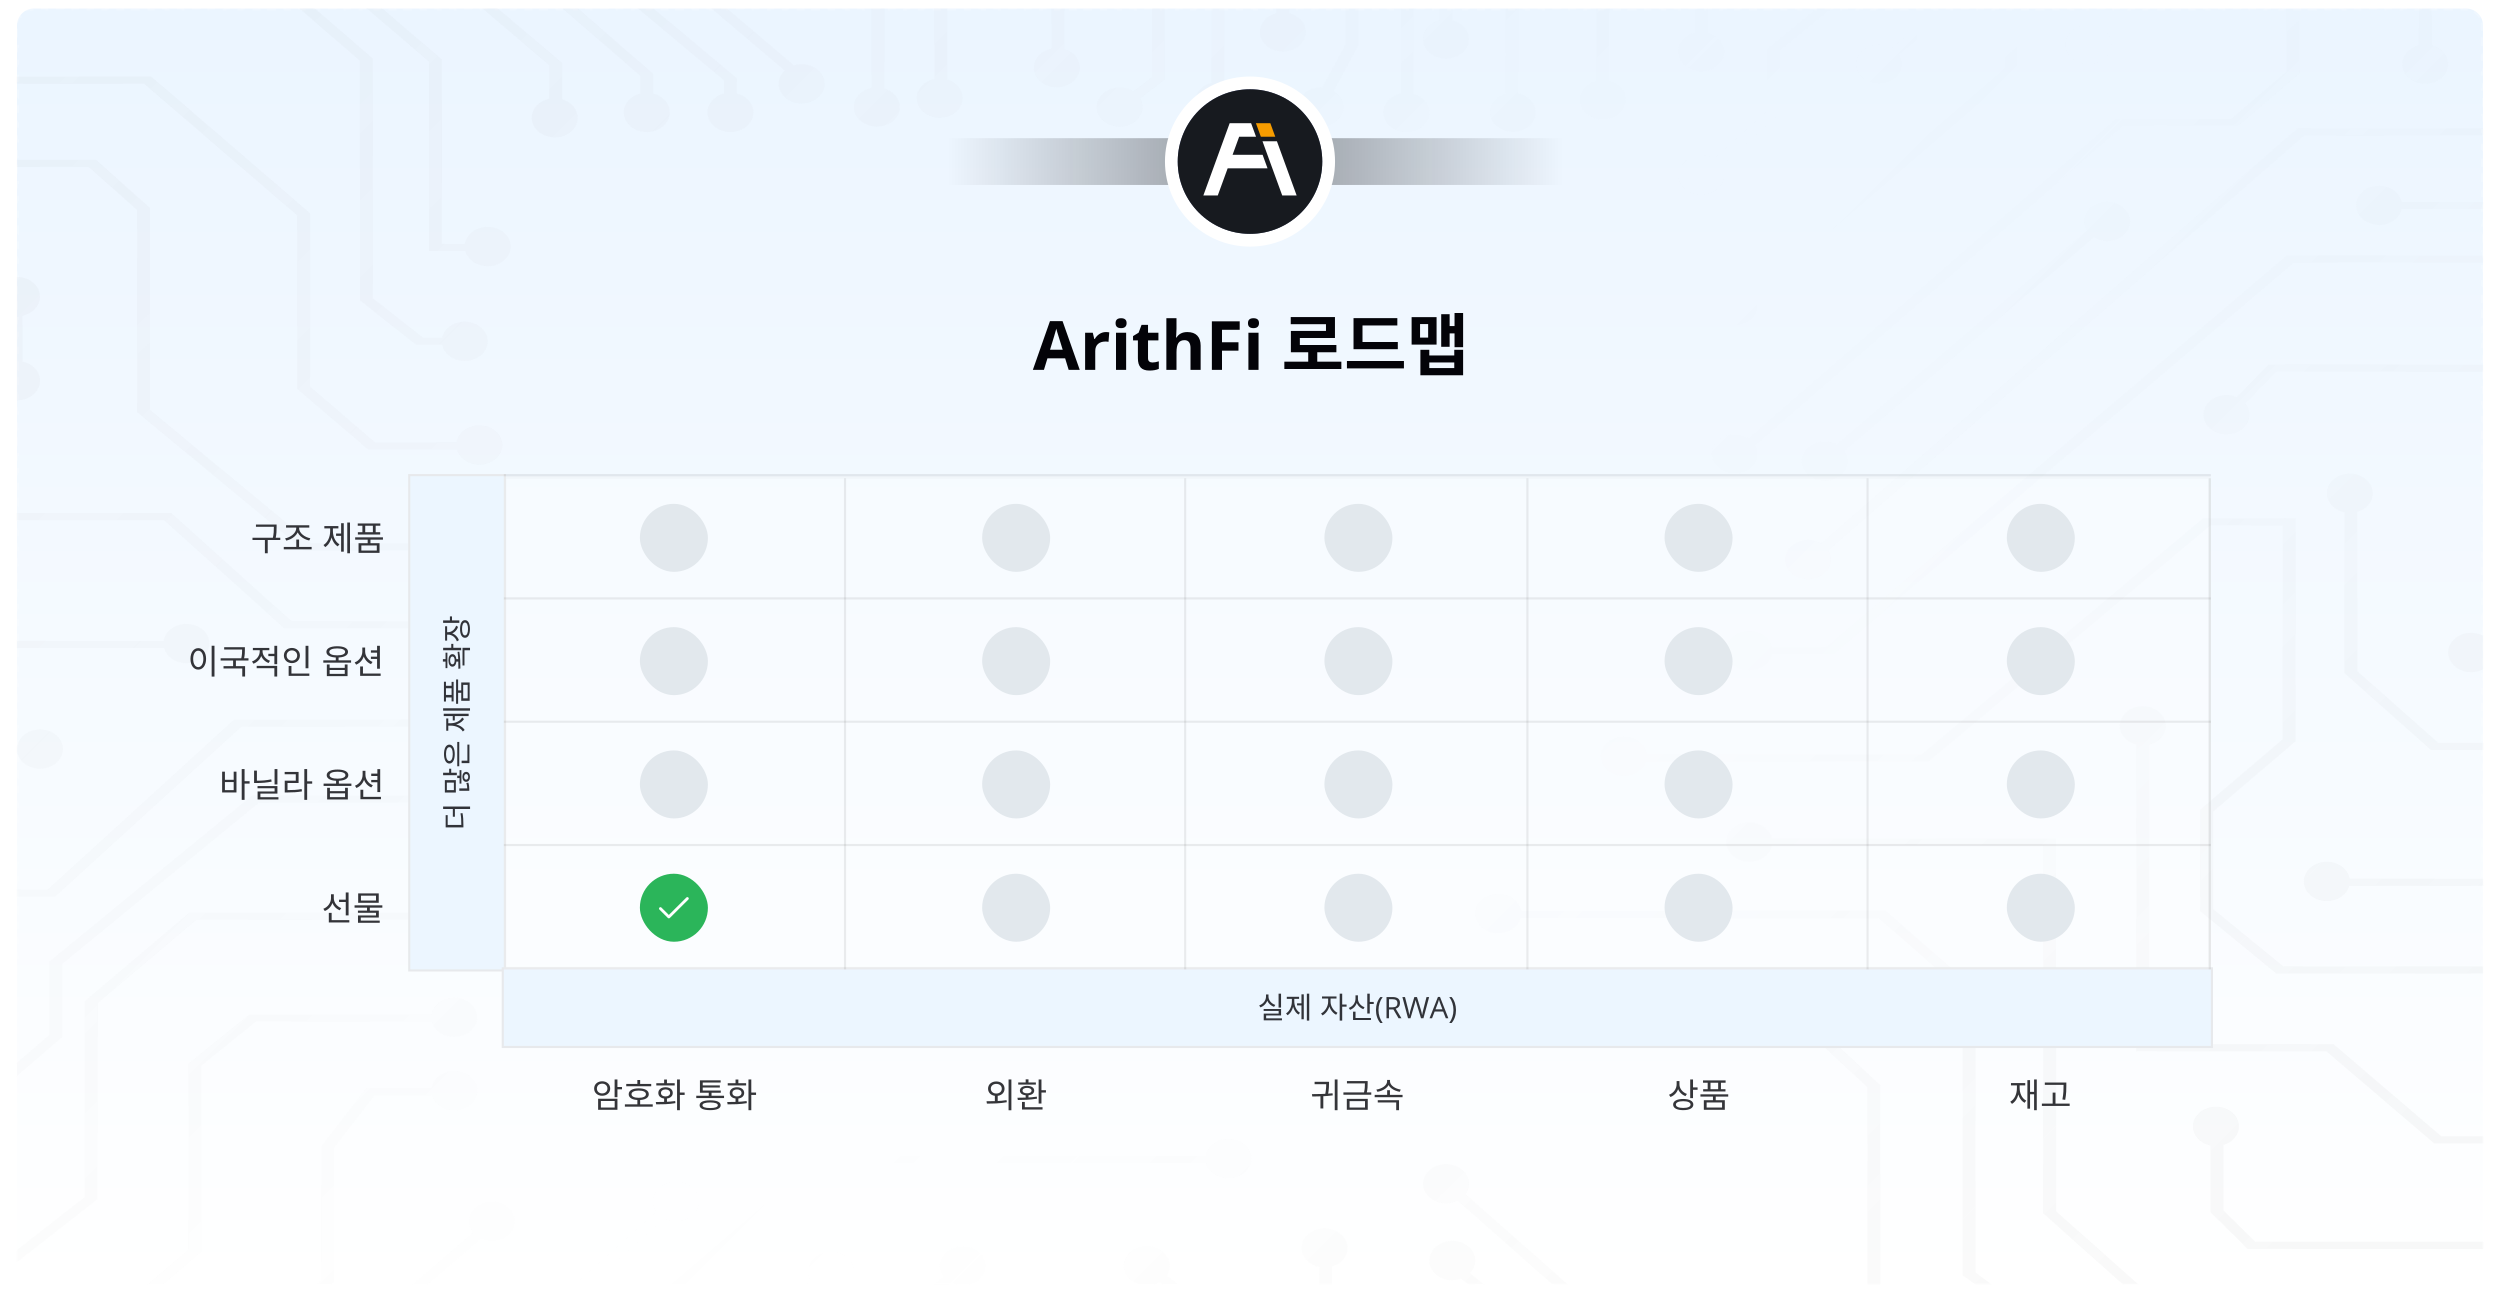 <svg width="1176" height="614" viewBox="0 0 1176 614" fill="none" xmlns="http://www.w3.org/2000/svg">
    <path d="M8 12C8 7.582 11.582 4 16 4H1160C1164.42 4 1168 7.582 1168 12V596C1168 600.418 1164.42 604 1160 604H16C11.582 604 8 600.418 8 596V12Z" fill="url(#paint0_linear_17133_7350)"/>
    <path d="M9.347 600.445C8.773 599.587 8.36 598.611 8.152 597.561L8.643 597.464C8.549 596.991 8.5 596.502 8.5 596V594H8V590H8.5V586H8V582H8.5V578H8V574H8.5V570H8V566H8.5V562H8V558H8.5V554H8V550H8.5V546H8V542H8.5V538H8V534H8.5V530H8V526H8.5V522H8V518H8.5V514H8V510H8.5V506H8V502H8.5V498H8V494H8.5V490H8V486H8.5V482H8V478H8.5V474H8V470H8.5V466H8V462H8.5V458H8V454H8.5V450H8V446H8.5V442H8V438H8.5V434H8V430H8.5V426H8V422H8.5V418H8V414H8.5V410H8V406H8.5V402H8V398H8.5V394H8V390H8.5V386H8V382H8.5V378H8V374H8.5V370H8V366H8.5V362H8V358H8.5V354H8V350H8.5V346H8V342H8.5V338H8V334H8.5V330H8V326H8.5V322H8V318H8.5V314H8V310H8.5V306H8V302H8.5V298H8V294H8.5V290H8V286H8.5V282H8V278H8.5V274H8V270H8.5V266H8V262H8.5V258H8V254H8.5V250H8V246H8.5V242H8V238H8.5V234H8V230H8.5V226H8V222H8.5V218H8V214H8.5V210H8V206H8.5V202H8V198H8.5V194H8V190H8.5V186H8V182H8.5V178H8V174H8.5V170H8V166H8.5V162H8V158H8.5V154H8V150H8.5V146H8V142H8.5V138H8V134H8.5V130H8V126H8.5V122H8V118H8.5V114H8V110H8.5V106H8V102H8.5V98H8V94H8.5V90H8V86H8.5V82H8V78H8.5V74H8V70H8.5V66H8V62H8.5V58H8V54H8.5V50H8V46H8.5V42H8V38H8.5V34H8V30H8.5V26H8V22H8.5V18H8V14H8.5V12C8.5 11.498 8.549 11.009 8.643 10.536L8.152 10.439C8.36 9.389 8.773 8.413 9.347 7.555L9.763 7.833C10.311 7.015 11.015 6.311 11.833 5.763L11.555 5.347C12.413 4.773 13.389 4.36 14.439 4.152L14.536 4.643C15.009 4.549 15.498 4.5 16 4.5H18V4H22V4.5H26V4H30V4.5H34V4H38V4.5H42V4H46V4.5H50V4H54V4.5H58V4H62V4.5H66V4H70V4.5H74V4H78V4.5H82V4H86V4.5H90V4H94V4.5H98V4H102V4.5H106V4H110V4.5H114V4H118V4.5H122V4H126V4.5H130V4H134V4.5H138V4H142V4.5H146V4H150V4.5H154V4H158V4.5H162V4H166V4.5H170V4H174V4.5H178V4H182V4.5H186V4H190V4.5H194V4H198V4.5H202V4H206V4.5H210V4H214V4.5H218V4H222V4.5H226V4H230V4.5H234V4H238V4.5H242V4H246V4.5H250V4H254V4.5H258V4H262V4.5H266V4H270V4.5H274V4H278V4.5H282V4H286V4.5H290V4H294V4.5H298V4H302V4.5H306V4H310V4.5H314V4H318V4.5H322V4H326V4.5H330V4H334V4.5H338V4H342V4.5H346V4H350V4.5H354V4H358V4.5H362V4H366V4.5H370V4H374V4.5H378V4H382V4.5H386V4H390V4.5H394V4H398V4.5H402V4H406V4.5H410V4H414V4.5H418V4H422V4.5H426V4H430V4.5H434V4H438V4.5H442V4H446V4.5H450V4H454V4.5H458V4H462V4.5H466V4H470V4.5H474V4H478V4.5H482V4H486V4.5H490V4H494V4.5H498V4H502V4.5H506V4H510V4.5H514V4H518V4.5H522V4H526V4.5H530V4H534V4.5H538V4H542V4.5H546V4H550V4.5H554V4H558V4.5H562V4H566V4.5H570V4H574V4.5H578V4H582V4.5H586V4H590V4.5H594V4H598V4.5H602V4H606V4.5H610V4H614V4.5H618V4H622V4.5H626V4H630V4.5H634V4H638V4.5H642V4H646V4.5H650V4H654V4.5H658V4H662V4.5H666V4H670V4.5H674V4H678V4.5H682V4H686V4.5H690V4H694V4.5H698V4H702V4.5H706V4H710V4.5H714V4H718V4.5H722V4H726V4.5H730V4H734V4.5H738V4H742V4.5H746V4H750V4.5H754V4H758V4.5H762V4H766V4.5H770V4H774V4.5H778V4H782V4.5H786V4H790V4.5H794V4H798V4.5H802V4H806V4.5H810V4H814V4.5H818V4H822V4.5H826V4H830V4.5H834V4H838V4.5H842V4H846V4.5H850V4H854V4.5H858V4H862V4.5H866V4H870V4.5H874V4H878V4.5H882V4H886V4.5H890V4H894V4.5H898V4H902V4.5H906V4H910V4.5H914V4H918V4.5H922V4H926V4.5H930V4H934V4.5H938V4H942V4.5H946V4H950V4.5H954V4H958V4.5H962V4H966V4.5H970V4H974V4.5H978V4H982V4.5H986V4H990V4.5H994V4H998V4.5H1002V4H1006V4.5H1010V4H1014V4.5H1018V4H1022V4.5H1026V4H1030V4.5H1034V4H1038V4.5H1042V4H1046V4.5H1050V4H1054V4.5H1058V4H1062V4.5H1066V4H1070V4.5H1074V4H1078V4.5H1082V4H1086V4.5H1090V4H1094V4.5H1098V4H1102V4.5H1106V4H1110V4.5H1114V4H1118V4.5H1122V4H1126V4.5H1130V4H1134V4.5H1138V4H1142V4.5H1146V4H1150V4.5H1154V4H1158V4.5H1160C1160.5 4.5 1160.99 4.549 1161.46 4.643L1161.56 4.152C1162.61 4.36 1163.59 4.773 1164.44 5.347L1164.17 5.763C1164.98 6.311 1165.69 7.015 1166.24 7.833L1166.65 7.555C1167.23 8.413 1167.64 9.389 1167.85 10.439L1167.36 10.536C1167.45 11.009 1167.5 11.498 1167.5 12V14H1168V18H1167.5V22H1168V26H1167.5V30H1168V34H1167.5V38H1168V42H1167.5V46H1168V50H1167.5V54H1168V58H1167.5V62H1168V66H1167.5V70H1168V74H1167.5V78H1168V82H1167.5V86H1168V90H1167.5V94H1168V98H1167.5V102H1168V106H1167.5V110H1168V114H1167.5V118H1168V122H1167.5V126H1168V130H1167.5V134H1168V138H1167.5V142H1168V146H1167.5V150H1168V154H1167.5V158H1168V162H1167.5V166H1168V170H1167.5V174H1168V178H1167.5V182H1168V186H1167.5V190H1168V194H1167.5V198H1168V202H1167.5V206H1168V210H1167.5V214H1168V218H1167.5V222H1168V226H1167.5V230H1168V234H1167.5V238H1168V242H1167.5V246H1168V250H1167.5V254H1168V258H1167.5V262H1168V266H1167.5V270H1168V274H1167.5V278H1168V282H1167.5V286H1168V290H1167.5V294H1168V298H1167.5V302H1168V306H1167.5V310H1168V314H1167.5V318H1168V322H1167.5V326H1168V330H1167.5V334H1168V338H1167.5V342H1168V346H1167.5V350H1168V354H1167.5V358H1168V362H1167.5V366H1168V370H1167.5V374H1168V378H1167.5V382H1168V386H1167.5V390H1168V394H1167.5V398H1168V402H1167.5V406H1168V410H1167.5V414H1168V418H1167.5V422H1168V426H1167.5V430H1168V434H1167.5V438H1168V442H1167.5V446H1168V450H1167.5V454H1168V458H1167.5V462H1168V466H1167.5V470H1168V474H1167.5V478H1168V482H1167.5V486H1168V490H1167.5V494H1168V498H1167.5V502H1168V506H1167.5V510H1168V514H1167.5V518H1168V522H1167.5V526H1168V530H1167.5V534H1168V538H1167.5V542H1168V546H1167.5V550H1168V554H1167.5V558H1168V562H1167.5V566H1168V570H1167.5V574H1168V578H1167.5V582H1168V586H1167.5V590H1168V594H1167.5V596C1167.5 596.502 1167.45 596.991 1167.36 597.464L1167.85 597.561C1167.64 598.611 1167.23 599.587 1166.65 600.445L1166.24 600.167C1165.69 600.985 1164.98 601.689 1164.17 602.237L1164.44 602.653C1163.59 603.227 1162.61 603.64 1161.56 603.848L1161.46 603.357C1160.99 603.451 1160.5 603.5 1160 603.5H1158V604H1154V603.5H1150V604H1146V603.5H1142V604H1138V603.5H1134V604H1130V603.5H1126V604H1122V603.5H1118V604H1114V603.5H1110V604H1106V603.5H1102V604H1098V603.5H1094V604H1090V603.5H1086V604H1082V603.5H1078V604H1074V603.5H1070V604H1066V603.5H1062V604H1058V603.5H1054V604H1050V603.5H1046V604H1042V603.5H1038V604H1034V603.5H1030V604H1026V603.5H1022V604H1018V603.5H1014V604H1010V603.5H1006V604H1002V603.5H998V604H994V603.5H990V604H986V603.5H982V604H978V603.5H974V604H970V603.5H966V604H962V603.5H958V604H954V603.5H950V604H946V603.5H942V604H938V603.5H934V604H930V603.5H926V604H922V603.5H918V604H914V603.5H910V604H906V603.5H902V604H898V603.5H894V604H890V603.5H886V604H882V603.5H878V604H874V603.5H870V604H866V603.5H862V604H858V603.5H854V604H850V603.5H846V604H842V603.5H838V604H834V603.5H830V604H826V603.5H822V604H818V603.5H814V604H810V603.5H806V604H802V603.5H798V604H794V603.5H790V604H786V603.5H782V604H778V603.5H774V604H770V603.5H766V604H762V603.5H758V604H754V603.5H750V604H746V603.5H742V604H738V603.5H734V604H730V603.5H726V604H722V603.5H718V604H714V603.5H710V604H706V603.5H702V604H698V603.5H694V604H690V603.5H686V604H682V603.5H678V604H674V603.5H670V604H666V603.5H662V604H658V603.5H654V604H650V603.5H646V604H642V603.5H638V604H634V603.5H630V604H626V603.5H622V604H618V603.5H614V604H610V603.5H606V604H602V603.5H598V604H594V603.5H590V604H586V603.5H582V604H578V603.5H574V604H570V603.5H566V604H562V603.5H558V604H554V603.5H550V604H546V603.5H542V604H538V603.5H534V604H530V603.5H526V604H522V603.5H518V604H514V603.5H510V604H506V603.5H502V604H498V603.5H494V604H490V603.5H486V604H482V603.5H478V604H474V603.5H470V604H466V603.5H462V604H458V603.5H454V604H450V603.5H446V604H442V603.5H438V604H434V603.5H430V604H426V603.5H422V604H418V603.5H414V604H410V603.5H406V604H402V603.5H398V604H394V603.5H390V604H386V603.5H382V604H378V603.5H374V604H370V603.5H366V604H362V603.5H358V604H354V603.5H350V604H346V603.5H342V604H338V603.5H334V604H330V603.5H326V604H322V603.5H318V604H314V603.5H310V604H306V603.5H302V604H298V603.5H294V604H290V603.5H286V604H282V603.5H278V604H274V603.5H270V604H266V603.5H262V604H258V603.5H254V604H250V603.5H246V604H242V603.5H238V604H234V603.5H230V604H226V603.5H222V604H218V603.5H214V604H210V603.5H206V604H202V603.5H198V604H194V603.5H190V604H186V603.5H182V604H178V603.5H174V604H170V603.5H166V604H162V603.5H158V604H154V603.5H150V604H146V603.5H142V604H138V603.5H134V604H130V603.5H126V604H122V603.5H118V604H114V603.5H110V604H106V603.5H102V604H98V603.5H94V604H90V603.5H86V604H82V603.5H78V604H74V603.5H70V604H66V603.5H62V604H58V603.5H54V604H50V603.5H46V604H42V603.5H38V604H34V603.5H30V604H26V603.5H22V604H18V603.5H16C15.498 603.5 15.009 603.451 14.536 603.357L14.439 603.848C13.389 603.64 12.413 603.227 11.555 602.653L11.833 602.237C11.015 601.689 10.311 600.985 9.763 600.167L9.347 600.445Z" stroke="white" stroke-opacity="0.2" stroke-dasharray="4 4"/>
    <mask id="mask0_17133_7350" style="mask-type:alpha" maskUnits="userSpaceOnUse" x="8" y="4" width="1160" height="600">
        <rect x="8" y="4" width="1160" height="600" rx="8" fill="#1445EA"/>
        <rect x="8.5" y="4.5" width="1159" height="599" rx="7.5" stroke="white" stroke-opacity="0.2" stroke-dasharray="8 8"/>
    </mask>
    <g mask="url(#mask0_17133_7350)">
        <g opacity="0.3">
            <path d="M621.749 -22H615.624V-17.069L600.369 -5.292V6.137C595.881 7.266 592.605 10.814 592.605 15.016C592.605 20.127 597.452 24.27 603.431 24.27C609.411 24.27 614.258 20.127 614.258 15.016C614.258 10.814 610.981 7.266 606.494 6.137V-4.216L621.749 -15.994V-22Z" fill="url(#paint1_linear_17133_7350)"/>
            <path d="M1081.86 -21.159V34.439L1052.92 59.182H998.799L825.777 209.542C826.462 210.756 826.845 212.118 826.845 213.556C826.845 218.666 821.998 222.81 816.019 222.81C810.04 222.81 805.193 218.666 805.193 213.556C805.193 208.445 810.04 204.302 816.019 204.302C818.435 204.302 820.666 204.978 822.467 206.121L995.425 55.818H1049.57L1075.74 33.45V-21.159H1081.86Z" fill="url(#paint2_linear_17133_7350)"/>
            <path d="M1143.87 -21.159V21.28C1148.36 22.409 1151.63 25.957 1151.63 30.159C1151.63 35.27 1146.78 39.413 1140.81 39.413C1134.83 39.413 1129.98 35.27 1129.98 30.159C1129.98 25.957 1133.26 22.409 1137.74 21.28V-21.159H1143.87Z" fill="url(#paint3_linear_17133_7350)"/>
            <path d="M971.523 20.905C971.523 16.703 974.799 13.155 979.287 12.026V-19.897H985.411V12.026C989.899 13.155 993.175 16.703 993.175 20.905C993.175 26.016 988.328 30.159 982.349 30.159C976.37 30.159 971.523 26.016 971.523 20.905Z" fill="url(#paint4_linear_17133_7350)"/>
            <path d="M948.996 -19.897V33.173L825.614 139.439C826.4 140.722 826.845 142.182 826.845 143.73C826.845 148.841 821.998 152.984 816.019 152.984C810.04 152.984 805.193 148.841 805.193 143.73C805.193 138.619 810.04 134.476 816.019 134.476C818.314 134.476 820.442 135.087 822.194 136.128L942.871 32.191V-19.897H948.996Z" fill="url(#paint5_linear_17133_7350)"/>
            <path d="M901.754 -19.897H895.63V17.869L889.989 22.489C888.26 21.489 886.174 20.905 883.929 20.905C877.95 20.905 873.103 25.048 873.103 30.159C873.103 35.27 877.95 39.413 883.929 39.413C889.908 39.413 894.755 35.27 894.755 30.159C894.755 28.548 894.274 27.033 893.427 25.714L901.754 18.893V-19.897Z" fill="url(#paint6_linear_17133_7350)"/>
            <path d="M871.736 -20.317V-4.241L837.289 23.941V53.348L809.825 77.959C810.637 79.258 811.098 80.742 811.098 82.317C811.098 87.428 806.251 91.571 800.272 91.571C794.293 91.571 789.445 87.428 789.445 82.317C789.445 77.207 794.293 73.064 800.272 73.064C802.518 73.064 804.605 73.648 806.334 74.649L831.165 52.398V22.916L865.612 -5.267V-20.317H871.736Z" fill="url(#paint7_linear_17133_7350)"/>
            <path d="M789.445 24.27C789.445 20.068 792.722 16.52 797.21 15.391V-19.897H803.334V15.391C807.822 16.52 811.098 20.068 811.098 24.27C811.098 29.381 806.251 33.524 800.272 33.524C794.293 33.524 789.445 29.381 789.445 24.27Z" fill="url(#paint8_linear_17133_7350)"/>
            <path d="M750.952 38.105C746.464 39.235 743.188 42.782 743.188 46.984C743.188 52.095 748.035 56.238 754.014 56.238C759.993 56.238 764.841 52.095 764.841 46.984C764.841 42.782 761.564 39.235 757.076 38.105V-20.317H750.952V38.105Z" fill="url(#paint9_linear_17133_7350)"/>
            <path d="M700.867 52.873C700.867 48.826 703.906 45.386 708.139 44.129V-20.317H714.264V43.881C719.002 44.867 722.52 48.519 722.52 52.873C722.52 57.984 717.673 62.127 711.694 62.127C705.714 62.127 700.867 57.984 700.867 52.873Z" fill="url(#paint10_linear_17133_7350)"/>
            <path d="M677.137 9.502C672.649 10.632 669.373 14.179 669.373 18.381C669.373 23.492 674.22 27.635 680.199 27.635C686.178 27.635 691.025 23.492 691.025 18.381C691.025 14.179 687.749 10.632 683.261 9.502V-19.897H677.137V9.502Z" fill="url(#paint11_linear_17133_7350)"/>
            <path d="M650.673 52.873C650.673 48.519 654.191 44.867 658.929 43.881V-19.897H665.054V44.129C669.287 45.386 672.326 48.826 672.326 52.873C672.326 57.984 667.478 62.127 661.499 62.127C655.52 62.127 650.673 57.984 650.673 52.873Z" fill="url(#paint12_linear_17133_7350)"/>
            <path d="M638.972 -20.317V21.573L627.37 42.776C630.154 44.45 631.973 47.218 631.973 50.349C631.973 55.46 627.126 59.603 621.147 59.603C615.168 59.603 610.321 55.46 610.321 50.349C610.321 45.238 615.168 41.095 621.147 41.095C621.394 41.095 621.64 41.102 621.883 41.116L632.848 21.078V-20.317H638.972Z" fill="url(#paint13_linear_17133_7350)"/>
            <path d="M569.859 38.947C565.371 40.076 562.095 43.624 562.095 47.825C562.095 52.936 566.942 57.079 572.921 57.079C578.9 57.079 583.747 52.936 583.747 47.825C583.747 43.624 580.471 40.076 575.983 38.947V-20.317H569.859V38.947Z" fill="url(#paint14_linear_17133_7350)"/>
            <path d="M547.933 -19.476H541.809V36.348L533.182 42.96C531.368 41.789 529.111 41.095 526.664 41.095C520.684 41.095 515.837 45.238 515.837 50.349C515.837 55.46 520.684 59.603 526.664 59.603C532.643 59.603 537.49 55.46 537.49 50.349C537.49 48.888 537.094 47.506 536.388 46.277L547.933 37.43V-19.476Z" fill="url(#paint15_linear_17133_7350)"/>
            <path d="M494.567 22.85C489.829 23.836 486.311 27.487 486.311 31.841C486.311 36.952 491.158 41.095 497.138 41.095C503.117 41.095 507.964 36.952 507.964 31.841C507.964 27.795 504.925 24.355 500.692 23.098V-21.159H494.567V22.85Z" fill="url(#paint16_linear_17133_7350)"/>
            <path d="M431.196 46.143C431.196 41.789 434.714 38.137 439.452 37.151V-20.317H445.576V37.399C449.81 38.656 452.848 42.096 452.848 46.143C452.848 51.254 448.001 55.397 442.022 55.397C436.043 55.397 431.196 51.254 431.196 46.143Z" fill="url(#paint17_linear_17133_7350)"/>
            <path d="M409.926 41.358C405.188 42.344 401.67 45.995 401.67 50.349C401.67 55.46 406.517 59.603 412.496 59.603C418.475 59.603 423.322 55.46 423.322 50.349C423.322 46.303 420.284 42.863 416.05 41.605V-20.317H409.926V41.358Z" fill="url(#paint18_linear_17133_7350)"/>
            <path d="M312.217 -21.232L373.434 30.692C374.569 30.347 375.791 30.159 377.065 30.159C383.044 30.159 387.891 34.302 387.891 39.413C387.891 44.523 383.044 48.667 377.065 48.667C371.086 48.667 366.239 44.523 366.239 39.413C366.239 37.01 367.31 34.821 369.066 33.176L307.077 -19.403L312.217 -21.232Z" fill="url(#paint19_linear_17133_7350)"/>
            <path d="M278.251 -20.4L346.664 36.806V43.994C351.152 45.123 354.428 48.671 354.428 52.873C354.428 57.984 349.581 62.127 343.602 62.127C337.623 62.127 332.776 57.984 332.776 52.873C332.776 48.671 336.052 45.124 340.54 43.994V37.813L273.133 -18.552L278.251 -20.4Z" fill="url(#paint20_linear_17133_7350)"/>
            <path d="M242.848 -21.217L237.673 -19.418L301.172 35.694V43.994C296.684 45.124 293.408 48.671 293.408 52.873C293.408 57.984 298.255 62.127 304.234 62.127C310.213 62.127 315.06 57.984 315.06 52.873C315.06 48.671 311.784 45.123 307.296 43.994V34.718L242.848 -21.217Z" fill="url(#paint21_linear_17133_7350)"/>
            <path d="M204.447 -21.233L264.483 29.661V46.653C268.717 47.91 271.755 51.35 271.755 55.397C271.755 60.508 266.908 64.651 260.929 64.651C254.95 64.651 250.103 60.508 250.103 55.397C250.103 51.043 253.62 47.391 258.359 46.405V30.656L199.307 -19.402L204.447 -21.233Z" fill="url(#paint22_linear_17133_7350)"/>
            <path d="M150.814 -20.807L145.662 -18.987L201.767 28.97V118.071H218.889C220.003 122.169 224.302 125.222 229.435 125.222C235.414 125.222 240.261 121.079 240.261 115.968C240.261 110.857 235.414 106.714 229.435 106.714C223.956 106.714 219.428 110.192 218.708 114.706H207.892V27.982L150.814 -20.807Z" fill="url(#paint23_linear_17133_7350)"/>
            <path d="M119.326 -20.801L175.413 27.565V140.257L199.046 158.873H207.961C208.886 154.566 213.301 151.302 218.608 151.302C224.587 151.302 229.435 155.445 229.435 160.556C229.435 165.666 224.587 169.81 218.608 169.81C213.301 169.81 208.886 166.546 207.961 162.238H195.85L169.289 141.315V28.546L114.161 -18.993L119.326 -20.801Z" fill="url(#paint24_linear_17133_7350)"/>
            <path d="M-8.48 -5.118L-26.835 -20.807L-31.987 -18.987L-12.482 -2.315C-13.842 -0.768 -14.648 1.154 -14.648 3.238C-14.648 8.349 -9.801 12.492 -3.821 12.492C2.158 12.492 7.005 8.349 7.005 3.238C7.005 -1.873 2.158 -6.016 -3.821 -6.016C-5.489 -6.016 -7.069 -5.693 -8.48 -5.118Z" fill="url(#paint25_linear_17133_7350)"/>
            <path d="M71.18 36.048L145.887 100.334V181.934L176.483 208.087H214.771C215.491 203.573 220.019 200.095 225.498 200.095C231.477 200.095 236.324 204.238 236.324 209.349C236.324 214.46 231.477 218.603 225.498 218.603C220.365 218.603 216.066 215.55 214.952 211.452H173.139L139.763 182.923V101.317L67.824 39.413H-28.919V36.048H71.18Z" fill="url(#paint26_linear_17133_7350)"/>
            <path d="M45.128 75.167H-27.442V78.532H41.712L64.471 98.779V193.873L143.151 258.984H214.85C215.776 263.292 220.191 266.556 225.498 266.556C231.477 266.556 236.324 262.412 236.324 257.302C236.324 252.191 231.477 248.048 225.498 248.048C220.191 248.048 215.776 251.312 214.85 255.619H146.436L70.595 192.857V97.824L45.128 75.167Z" fill="url(#paint27_linear_17133_7350)"/>
            <path d="M-2.837 139.524C-2.837 143.57 0.201 147.01 4.435 148.268V170.32C0.201 171.577 -2.837 175.017 -2.837 179.063C-2.837 184.174 2.01 188.317 7.989 188.317C13.968 188.317 18.815 184.174 18.815 179.063C18.815 174.71 15.298 171.058 10.559 170.072V148.515C15.298 147.529 18.815 143.878 18.815 139.524C18.815 134.413 13.968 130.27 7.989 130.27C2.01 130.27 -2.837 134.413 -2.837 139.524Z" fill="url(#paint28_linear_17133_7350)"/>
            <path d="M-1.165 241.317L-26.343 219.797L-31.494 221.616L-4.509 244.683H77.134L133.726 295.579H214.952C216.066 299.677 220.365 302.73 225.498 302.73C231.477 302.73 236.324 298.587 236.324 293.476C236.324 288.365 231.477 284.222 225.498 284.222C220.019 284.222 215.491 287.7 214.771 292.214H137.161L80.569 241.317H-1.165Z" fill="url(#paint29_linear_17133_7350)"/>
            <path d="M-26.821 278.697L-0.657 301.468H76.983C77.703 296.954 82.231 293.476 87.709 293.476C93.689 293.476 98.536 297.619 98.536 302.73C98.536 307.841 93.689 311.984 87.709 311.984C82.577 311.984 78.278 308.931 77.164 304.833H-4.033L-32 280.493L-26.821 278.697Z" fill="url(#paint30_linear_17133_7350)"/>
            <path d="M8.168 350.683H-28.426V354.048H8.168C9.093 358.355 13.508 361.619 18.815 361.619C24.794 361.619 29.642 357.476 29.642 352.365C29.642 347.254 24.794 343.111 18.815 343.111C13.508 343.111 9.093 346.375 8.168 350.683Z" fill="url(#paint31_linear_17133_7350)"/>
            <path d="M214.771 338.484C215.491 333.97 220.019 330.492 225.498 330.492C231.477 330.492 236.324 334.635 236.324 339.746C236.324 344.857 231.477 349 225.498 349C220.365 349 216.066 345.947 214.952 341.849H113.553L25.959 421.77H-29.411V418.405H22.498L110.092 338.484H214.771Z" fill="url(#paint32_linear_17133_7350)"/>
            <path d="M214.85 374.238H118.555L23.135 452.385V486.895L-5.001 510.944H-27.442V514.31H-1.657L29.259 487.883V453.409L121.821 377.603H214.85C215.776 381.911 220.191 385.175 225.498 385.175C231.477 385.175 236.324 381.031 236.324 375.921C236.324 370.81 231.477 366.667 225.498 366.667C220.191 366.667 215.776 369.931 214.85 374.238Z" fill="url(#paint33_linear_17133_7350)"/>
            <path d="M202.961 429.341C203.681 424.827 208.209 421.349 213.687 421.349C219.666 421.349 224.513 425.492 224.513 430.603C224.513 435.714 219.666 439.857 213.687 439.857C208.554 439.857 204.256 436.804 203.142 432.706H92.325L45.99 471.903V564.056L-12.142 609.499L-17.153 607.564L39.866 562.992V470.906L88.999 429.341H202.961Z" fill="url(#paint34_linear_17133_7350)"/>
            <path d="M202.961 477.294H117.091L88.584 500.331V587.847L62.989 609.725L68.141 611.545L94.708 588.835V501.367L120.333 480.659H203.142C204.256 484.756 208.554 487.81 213.687 487.81C219.666 487.81 224.513 483.666 224.513 478.556C224.513 473.445 219.666 469.302 213.687 469.302C208.209 469.302 203.681 472.78 202.961 477.294Z" fill="url(#paint35_linear_17133_7350)"/>
            <path d="M202.961 511.786C203.681 507.272 208.209 503.794 213.687 503.794C219.666 503.794 224.513 507.937 224.513 513.048C224.513 518.158 219.666 522.302 213.687 522.302C208.554 522.302 204.256 519.248 203.142 515.151H176.345L157.205 539.89V603.137L146.385 612.386L141.233 610.566L151.081 602.149V539.205L172.293 511.786H202.961Z" fill="url(#paint36_linear_17133_7350)"/>
            <path d="M222.535 579.77L186.014 610.987L191.166 612.807L226.416 582.676C227.908 583.339 229.604 583.714 231.403 583.714C237.382 583.714 242.229 579.571 242.229 574.46C242.229 569.349 237.382 565.206 231.403 565.206C225.424 565.206 220.577 569.349 220.577 574.46C220.577 576.436 221.301 578.267 222.535 579.77Z" fill="url(#paint37_linear_17133_7350)"/>
            <path d="M264.229 609.751L308.813 570.086C307.782 568.67 307.186 566.997 307.186 565.206C307.186 560.096 312.034 555.952 318.013 555.952C323.992 555.952 328.839 560.096 328.839 565.206C328.839 570.317 323.992 574.46 318.013 574.46C316.011 574.46 314.136 573.996 312.527 573.186L269.44 611.519L264.229 609.751Z" fill="url(#paint38_linear_17133_7350)"/>
            <path d="M567.116 543.754H386.219L307.563 610.987L312.715 612.807L389.563 547.119H567.297C568.411 551.217 572.709 554.27 577.842 554.27C583.821 554.27 588.668 550.127 588.668 545.016C588.668 539.905 583.821 535.762 577.842 535.762C572.364 535.762 567.836 539.24 567.116 543.754Z" fill="url(#paint39_linear_17133_7350)"/>
            <path d="M384.835 605.715C386.554 606.697 388.621 607.27 390.844 607.27C396.823 607.27 401.67 603.127 401.67 598.016C401.67 592.905 396.823 588.762 390.844 588.762C384.865 588.762 380.017 592.905 380.017 598.016C380.017 599.648 380.512 601.181 381.379 602.513L372.558 609.694L377.635 611.576L384.835 605.715Z" fill="url(#paint40_linear_17133_7350)"/>
            <path d="M452.848 604.746C450.886 604.746 449.046 604.3 447.459 603.52L437.68 611.569L432.586 609.701L443.751 600.511C442.657 599.065 442.022 597.342 442.022 595.492C442.022 590.381 446.869 586.238 452.848 586.238C458.828 586.238 463.675 590.381 463.675 595.492C463.675 600.603 458.828 604.746 452.848 604.746Z" fill="url(#paint41_linear_17133_7350)"/>
            <path d="M548.903 600.018C549.783 598.68 550.284 597.136 550.284 595.492C550.284 590.381 545.437 586.238 539.458 586.238C533.479 586.238 528.632 590.381 528.632 595.492C528.632 600.603 533.479 604.746 539.458 604.746C541.696 604.746 543.775 604.166 545.501 603.172L556.664 611.623L561.621 609.647L548.903 600.018Z" fill="url(#paint42_linear_17133_7350)"/>
            <path d="M633.942 587.079C633.942 591.126 630.903 594.566 626.67 595.823V610.635H620.545V596.071C615.807 595.085 612.289 591.433 612.289 587.079C612.289 581.969 617.136 577.825 623.115 577.825C629.095 577.825 633.942 581.969 633.942 587.079Z" fill="url(#paint43_linear_17133_7350)"/>
            <path d="M691.474 598.888C693.037 597.283 693.978 595.22 693.978 592.968C693.978 587.857 689.131 583.714 683.152 583.714C677.173 583.714 672.326 587.857 672.326 592.968C672.326 598.079 677.173 602.222 683.152 602.222C684.628 602.222 686.036 601.97 687.318 601.512L699.814 611.583L704.874 609.687L691.474 598.888Z" fill="url(#paint44_linear_17133_7350)"/>
            <path d="M691.025 556.794C691.025 558.599 690.421 560.283 689.375 561.707L742.92 608.952H826.353V612.317H739.519L685.653 564.789C684.052 565.589 682.188 566.048 680.199 566.048C674.22 566.048 669.373 561.904 669.373 556.794C669.373 551.683 674.22 547.54 680.199 547.54C686.178 547.54 691.025 551.683 691.025 556.794Z" fill="url(#paint45_linear_17133_7350)"/>
            <path d="M843.355 472.246L884.531 510.484V614H878.406V511.405L839.862 475.611H797.038C795.924 479.709 791.626 482.762 786.493 482.762C780.514 482.762 775.667 478.619 775.667 473.508C775.667 468.397 780.514 464.254 786.493 464.254C791.971 464.254 796.499 467.732 797.219 472.246H843.355Z" fill="url(#paint46_linear_17133_7350)"/>
            <path d="M887.099 428.5H715.531C714.811 423.986 710.283 420.508 704.804 420.508C698.825 420.508 693.978 424.651 693.978 429.762C693.978 434.873 698.825 439.016 704.804 439.016C709.937 439.016 714.236 435.963 715.35 431.865H883.712L923.188 466.421V599.846L939.561 611.655L944.433 609.615L929.312 598.71V465.452L887.099 428.5Z" fill="url(#paint47_linear_17133_7350)"/>
            <path d="M967.204 394.429V569.777L1013.5 611.013L1008.28 612.78L961.079 570.731V397.794H833.556C832.63 402.101 828.215 405.365 822.908 405.365C816.929 405.365 812.082 401.222 812.082 396.111C812.082 391 816.929 386.857 822.908 386.857C828.215 386.857 832.63 390.121 833.556 394.429H967.204Z" fill="url(#paint48_linear_17133_7350)"/>
            <path d="M1039.82 538.865V570.271L1057.32 587.5H1190.02V584.135H1060.91L1045.94 569.396V538.617C1050.17 537.36 1053.21 533.92 1053.21 529.873C1053.21 524.762 1048.36 520.619 1042.39 520.619C1036.41 520.619 1031.56 524.762 1031.56 529.873C1031.56 534.227 1035.08 537.878 1039.82 538.865Z" fill="url(#paint49_linear_17133_7350)"/>
            <path d="M1004.88 350.307C1000.39 349.178 997.112 345.63 997.112 341.429C997.112 336.318 1001.96 332.175 1007.94 332.175C1013.92 332.175 1018.76 336.318 1018.76 341.429C1018.76 345.63 1015.49 349.178 1011 350.307V491.175H1097.7L1148.38 534.5H1190.02V537.865H1145.04L1094.35 494.54H1004.88V350.307Z" fill="url(#paint50_linear_17133_7350)"/>
            <path d="M1079.89 243.841H1036.3L903.926 354.889H774.638C774.141 350.172 769.504 346.476 763.856 346.476C757.877 346.476 753.03 350.619 753.03 355.73C753.03 360.841 757.877 364.984 763.856 364.984C768.812 364.984 772.99 362.138 774.275 358.254H907.236L1039.61 247.206H1073.77V347.665L1034.89 380.895V428.592L1070.77 457.944H1190.51V454.579H1074.04L1041.02 427.567V381.883L1079.89 348.653V243.841Z" fill="url(#paint51_linear_17133_7350)"/>
            <path d="M1105.27 413.357C1104.55 408.843 1100.03 405.365 1094.55 405.365C1088.57 405.365 1083.72 409.508 1083.72 414.619C1083.72 419.73 1088.57 423.873 1094.55 423.873C1099.68 423.873 1103.98 420.82 1105.09 416.722H1189.52V413.357H1105.27Z" fill="url(#paint52_linear_17133_7350)"/>
            <path d="M1102.8 241.055V316.669L1143.53 352.786H1190.02V349.421H1146.94L1108.93 315.711V240.807C1113.16 239.55 1116.2 236.11 1116.2 232.063C1116.2 226.953 1111.35 222.81 1105.37 222.81C1099.4 222.81 1094.55 226.953 1094.55 232.063C1094.55 236.417 1098.07 240.069 1102.8 241.055Z" fill="url(#paint53_linear_17133_7350)"/>
            <path d="M1189.03 309.04H1173C1171.89 313.137 1167.59 316.19 1162.46 316.19C1156.48 316.19 1151.63 312.047 1151.63 306.937C1151.63 301.826 1156.48 297.683 1162.46 297.683C1167.94 297.683 1172.46 301.161 1173.18 305.675H1189.03V309.04Z" fill="url(#paint54_linear_17133_7350)"/>
            <path d="M1070.78 174.857H1189.52V171.492H1067.14L1052.09 186.744C1050.65 186.136 1049.02 185.794 1047.31 185.794C1041.33 185.794 1036.48 189.937 1036.48 195.048C1036.48 200.158 1041.33 204.302 1047.31 204.302C1053.29 204.302 1058.13 200.158 1058.13 195.048C1058.13 193.055 1057.4 191.209 1056.14 189.699L1070.78 174.857Z" fill="url(#paint55_linear_17133_7350)"/>
            <path d="M1191 123.54H1078.99L862.468 307.778H833.556C832.63 312.085 828.215 315.349 822.908 315.349C816.929 315.349 812.082 311.206 812.082 306.095C812.082 300.984 816.929 296.841 822.908 296.841C828.215 296.841 832.63 300.105 833.556 304.413H859.132L1075.66 120.175H1191V123.54Z" fill="url(#paint56_linear_17133_7350)"/>
            <path d="M1129.8 98.302H1189.52V94.936H1129.8C1128.88 90.629 1124.46 87.365 1119.15 87.365C1113.17 87.365 1108.33 91.508 1108.33 96.619C1108.33 101.73 1113.17 105.873 1119.15 105.873C1124.46 105.873 1128.88 102.609 1129.8 98.302Z" fill="url(#paint57_linear_17133_7350)"/>
            <path d="M1190.51 63.809H1083.94L860.064 258.905C860.848 260.186 861.292 261.644 861.292 263.19C861.292 268.301 856.445 272.444 850.466 272.444C844.487 272.444 839.64 268.301 839.64 263.19C839.64 258.08 844.487 253.937 850.466 253.937C852.758 253.937 854.884 254.545 856.634 255.584L1080.56 60.444H1190.51V63.809Z" fill="url(#paint58_linear_17133_7350)"/>
            <path d="M858.34 207.667C860.396 207.667 862.319 208.157 863.956 209.008L981.595 108.453C980.819 107.178 980.381 105.728 980.381 104.19C980.381 99.08 985.228 94.936 991.207 94.936C997.186 94.936 1002.03 99.08 1002.03 104.19C1002.03 109.301 997.186 113.444 991.207 113.444C988.896 113.444 986.753 112.825 984.995 111.771L867.597 212.12C868.592 213.519 869.166 215.163 869.166 216.921C869.166 222.031 864.319 226.175 858.34 226.175C852.361 226.175 847.513 222.031 847.513 216.921C847.513 211.81 852.361 207.667 858.34 207.667Z" fill="url(#paint59_linear_17133_7350)"/>
        </g>
    </g>
    <rect x="438" y="65" width="300" height="22" fill="url(#paint60_linear_17133_7350)"/>
    <g filter="url(#filter0_i_17133_7350)">
        <circle cx="588" cy="76" r="40" fill="white"/>
    </g>
    <circle cx="588" cy="76" r="34" fill="url(#paint61_linear_17133_7350)"/>
    <circle cx="588" cy="76" r="34" fill="#171A1F"/>
    <path d="M588.517 57.938H578.437L566.062 91.938H572.847L577.487 79.188H596.251L593.931 72.813H579.808L582.901 64.313H590.837L588.517 57.938Z" fill="white"/>
    <path d="M599.883 64.313L597.563 57.938H590.778L593.099 64.313H599.883Z" fill="#F69C00"/>
    <path d="M593.872 66.438H600.656L609.937 91.938H603.153L593.872 66.438Z" fill="white"/>
    <path d="M502.703 174L501.047 168.562H492.719L491.062 174H485.844L493.906 151.062H499.828L507.922 174H502.703ZM499.891 164.5C498.359 159.573 497.495 156.786 497.297 156.141C497.109 155.495 496.974 154.984 496.891 154.609C496.547 155.943 495.562 159.24 493.938 164.5H499.891ZM520.188 156.203C520.833 156.203 521.37 156.25 521.797 156.344L521.438 160.812C521.052 160.708 520.583 160.656 520.031 160.656C518.51 160.656 517.323 161.047 516.469 161.828C515.625 162.609 515.203 163.703 515.203 165.109V174H510.438V156.531H514.047L514.75 159.469H514.984C515.526 158.49 516.255 157.703 517.172 157.109C518.099 156.505 519.104 156.203 520.188 156.203ZM524.766 152.016C524.766 150.464 525.63 149.688 527.359 149.688C529.089 149.688 529.953 150.464 529.953 152.016C529.953 152.755 529.734 153.333 529.297 153.75C528.87 154.156 528.224 154.359 527.359 154.359C525.63 154.359 524.766 153.578 524.766 152.016ZM529.734 174H524.969V156.531H529.734V174ZM542.109 170.516C542.943 170.516 543.943 170.333 545.109 169.969V173.516C543.922 174.047 542.464 174.312 540.734 174.312C538.828 174.312 537.438 173.833 536.562 172.875C535.698 171.906 535.266 170.458 535.266 168.531V160.109H532.984V158.094L535.609 156.5L536.984 152.812H540.031V156.531H544.922V160.109H540.031V168.531C540.031 169.208 540.219 169.708 540.594 170.031C540.979 170.354 541.484 170.516 542.109 170.516ZM564.781 174H560.016V163.797C560.016 161.276 559.078 160.016 557.203 160.016C555.87 160.016 554.906 160.469 554.312 161.375C553.719 162.281 553.422 163.75 553.422 165.781V174H548.656V149.688H553.422V154.641C553.422 155.026 553.385 155.932 553.312 157.359L553.203 158.766H553.453C554.516 157.057 556.203 156.203 558.516 156.203C560.568 156.203 562.125 156.755 563.188 157.859C564.25 158.964 564.781 160.547 564.781 162.609V174ZM574.828 174H570.062V151.156H583.156V155.125H574.828V161.016H582.578V164.969H574.828V174ZM587.047 152.016C587.047 150.464 587.911 149.688 589.641 149.688C591.37 149.688 592.234 150.464 592.234 152.016C592.234 152.755 592.016 153.333 591.578 153.75C591.151 154.156 590.505 154.359 589.641 154.359C587.911 154.359 587.047 153.578 587.047 152.016ZM592.016 174H587.25V156.531H592.016V174ZM604.156 170.128H630.972V173.584H604.156V170.128ZM615.388 164.528H619.644V171.536H615.388V164.528ZM607.164 149.136H627.964V158.992H611.452V163.984H607.228V155.664H623.74V152.496H607.164V149.136ZM607.228 162.288H628.636V165.712H607.228V162.288ZM636.697 160.88H657.529V164.272H636.697V160.88ZM633.593 169.808H660.409V173.296H633.593V169.808ZM636.697 149.648H657.305V153.104H640.921V162.288H636.697V149.648ZM684.215 147.248H688.247V163.312H684.215V147.248ZM680.759 153.392H685.463V156.816H680.759V153.392ZM677.943 147.792H681.911V163.12H677.943V147.792ZM664.023 149.168H675.767V162.096H664.023V149.168ZM671.799 152.432H667.991V158.8H671.799V152.432ZM668.151 164.56H672.343V167.216H684.087V164.56H688.247V176.528H668.151V164.56ZM672.343 170.512V173.136H684.087V170.512H672.343Z" fill="#030308"/>
    <path d="M120.401 246.728H129.441V247.8H120.401V246.728ZM118.769 252.936H131.841V254.024H118.769V252.936ZM124.609 253.656H125.937V260.264H124.609V253.656ZM128.817 246.728H130.113V247.976C130.113 249.48 130.113 251.176 129.569 253.624L128.257 253.448C128.817 251.112 128.817 249.432 128.817 247.976V246.728ZM133.488 257.288H146.592V258.392H133.488V257.288ZM139.376 253.784H140.688V257.656H139.376V253.784ZM139.344 247.608H140.464V248.504C140.464 251.464 137.504 253.704 134.656 254.296L134.112 253.24C136.608 252.824 139.344 250.792 139.344 248.504V247.608ZM139.584 247.608H140.704V248.504C140.704 250.792 143.456 252.776 145.984 253.192L145.456 254.248C142.56 253.672 139.584 251.464 139.584 248.504V247.608ZM134.56 247.096H145.488V248.184H134.56V247.096ZM163.355 245.784H164.635V260.248H163.355V245.784ZM158.091 250.968H160.859V252.072H158.091V250.968ZM160.459 246.12H161.707V259.512H160.459V246.12ZM155.307 248.024H156.331V249.864C156.331 253.032 155.115 256.024 152.987 257.368L152.171 256.376C154.187 255.16 155.307 252.52 155.307 249.864V248.024ZM155.579 248.024H156.603V249.864C156.603 252.376 157.691 254.888 159.675 256.04L158.859 257.016C156.747 255.736 155.579 252.888 155.579 249.864V248.024ZM152.571 247.464H159.179V248.568H152.571V247.464ZM172.953 253.464H174.265V255.96H172.953V253.464ZM167.065 252.76H180.137V253.848H167.065V252.76ZM168.281 246.232H178.905V247.32H168.281V246.232ZM168.345 250.344H178.841V251.432H168.345V250.344ZM170.473 246.712H171.801V251.048H170.473V246.712ZM175.401 246.712H176.713V251.048H175.401V246.712ZM168.665 255.528H178.537V260.056H168.665V255.528ZM177.241 256.584H169.977V258.984H177.241V256.584Z" fill="#030308" fill-opacity="0.8"/>
    <path d="M99.562 303.768H100.89V318.264H99.562V303.768ZM93.258 304.888C95.402 304.888 96.938 306.856 96.938 309.928C96.938 313.016 95.402 314.984 93.258 314.984C91.13 314.984 89.594 313.016 89.594 309.928C89.594 306.856 91.13 304.888 93.258 304.888ZM93.258 306.088C91.85 306.088 90.858 307.592 90.858 309.928C90.858 312.28 91.85 313.816 93.258 313.816C94.682 313.816 95.658 312.28 95.658 309.928C95.658 307.592 94.682 306.088 93.258 306.088ZM105.448 304.456H114.76V305.544H105.448V304.456ZM103.784 309.64H116.888V310.728H103.784V309.64ZM109.656 310.376H110.968V313.784H109.656V310.376ZM113.896 304.456H115.192V305.528C115.192 306.728 115.192 308.184 114.712 310.168L113.416 310.008C113.896 308.072 113.896 306.696 113.896 305.528V304.456ZM105.144 313.352H115.288V318.248H113.96V314.44H105.144V313.352ZM122.183 305.256H123.271V306.424C123.271 309.064 121.639 311.32 119.223 312.216L118.535 311.16C120.695 310.392 122.183 308.472 122.183 306.424V305.256ZM122.439 305.256H123.511V306.424C123.511 308.28 124.919 310.088 127.015 310.824L126.343 311.88C123.991 311.016 122.439 308.84 122.439 306.424V305.256ZM126.231 307.544H129.447V308.648H126.231V307.544ZM118.951 304.776H126.679V305.848H118.951V304.776ZM120.743 313.224H130.391V318.248H129.063V314.312H120.743V313.224ZM129.063 303.784H130.391V312.44H129.063V303.784ZM143.734 303.8H145.078V314.36H143.734V303.8ZM135.782 316.84H145.51V317.928H135.782V316.84ZM135.782 313.272H137.094V317.208H135.782V313.272ZM137.318 304.792C139.478 304.792 141.078 306.264 141.078 308.36C141.078 310.44 139.478 311.928 137.318 311.928C135.158 311.928 133.542 310.44 133.542 308.36C133.542 306.264 135.158 304.792 137.318 304.792ZM137.318 305.944C135.91 305.944 134.838 306.936 134.838 308.36C134.838 309.768 135.91 310.76 137.318 310.76C138.726 310.76 139.798 309.768 139.798 308.36C139.798 306.936 138.726 305.944 137.318 305.944ZM158.625 303.992C161.761 303.992 163.713 304.968 163.713 306.648C163.713 308.328 161.761 309.304 158.625 309.304C155.473 309.304 153.537 308.328 153.537 306.648C153.537 304.968 155.473 303.992 158.625 303.992ZM158.625 305.016C156.305 305.016 154.897 305.608 154.897 306.648C154.897 307.672 156.305 308.28 158.625 308.28C160.929 308.28 162.353 307.672 162.353 306.648C162.353 305.608 160.929 305.016 158.625 305.016ZM153.745 312.568H155.057V314.152H162.177V312.568H163.489V318.056H153.745V312.568ZM155.057 315.176V316.984H162.177V315.176H155.057ZM152.081 310.616H165.153V311.704H152.081V310.616ZM157.953 308.888H159.265V311.144H157.953V308.888ZM174.48 305.912H177.728V307.016H174.48V305.912ZM174.48 308.888H177.728V309.976H174.48V308.888ZM170.432 304.6H171.504V306.44C171.504 309.272 169.952 311.688 167.536 312.664L166.832 311.608C168.992 310.776 170.432 308.712 170.432 306.44V304.6ZM170.672 304.6H171.76V306.44C171.76 308.552 173.152 310.552 175.248 311.384L174.512 312.424C172.224 311.464 170.672 309.128 170.672 306.44V304.6ZM177.376 303.8H178.704V314.584H177.376V303.8ZM169.408 316.84H179.056V317.928H169.408V316.84ZM169.408 313.496H170.736V317.432H169.408V313.496Z" fill="#030308" fill-opacity="0.8"/>
    <path d="M113.701 361.784H115.045V376.248H113.701V361.784ZM114.725 367.464H117.413V368.6H114.725V367.464ZM104.485 363H105.797V366.824H109.925V363H111.237V372.776H104.485V363ZM105.797 367.88V371.688H109.925V367.88H105.797ZM119.524 362.488H120.852V367.912H119.524V362.488ZM119.524 367.24H120.692C123.252 367.24 125.332 367.08 127.588 366.6L127.78 367.672C125.428 368.168 123.316 368.328 120.692 368.328H119.524V367.24ZM129.156 361.784H130.5V369.016H129.156V361.784ZM121.14 369.768H130.5V373.32H122.484V375.464H121.172V372.312H129.172V370.808H121.14V369.768ZM121.172 375H130.98V376.056H121.172V375ZM143.155 361.768H144.483V376.264H143.155V361.768ZM144.163 367.528H146.851V368.648H144.163V367.528ZM133.939 371.672H135.091C137.811 371.672 139.699 371.576 141.891 371.16L142.035 372.264C139.779 372.664 137.859 372.776 135.091 372.776H133.939V371.672ZM133.907 363.128H140.451V368.312H135.251V372.12H133.939V367.224H139.139V364.216H133.907V363.128ZM158.766 361.992C161.902 361.992 163.854 362.968 163.854 364.648C163.854 366.328 161.902 367.304 158.766 367.304C155.614 367.304 153.678 366.328 153.678 364.648C153.678 362.968 155.614 361.992 158.766 361.992ZM158.766 363.016C156.446 363.016 155.038 363.608 155.038 364.648C155.038 365.672 156.446 366.28 158.766 366.28C161.07 366.28 162.494 365.672 162.494 364.648C162.494 363.608 161.07 363.016 158.766 363.016ZM153.886 370.568H155.198V372.152H162.318V370.568H163.63V376.056H153.886V370.568ZM155.198 373.176V374.984H162.318V373.176H155.198ZM152.222 368.616H165.294V369.704H152.222V368.616ZM158.094 366.888H159.406V369.144H158.094V366.888ZM174.62 363.912H177.868V365.016H174.62V363.912ZM174.62 366.888H177.868V367.976H174.62V366.888ZM170.572 362.6H171.644V364.44C171.644 367.272 170.092 369.688 167.676 370.664L166.972 369.608C169.132 368.776 170.572 366.712 170.572 364.44V362.6ZM170.812 362.6H171.9V364.44C171.9 366.552 173.292 368.552 175.388 369.384L174.652 370.424C172.364 369.464 170.812 367.128 170.812 364.44V362.6ZM177.516 361.8H178.844V372.584H177.516V361.8ZM169.548 374.84H179.196V375.928H169.548V374.84ZM169.548 371.496H170.876V375.432H169.548V371.496Z" fill="#030308" fill-opacity="0.8"/>
    <path d="M159.489 423.192H163.137V424.296H159.489V423.192ZM155.697 420.664H156.769V422.44C156.769 425.24 155.201 427.576 152.785 428.552L152.097 427.496C154.241 426.696 155.697 424.648 155.697 422.44V420.664ZM155.953 420.664H157.025V422.488C157.025 424.504 158.433 426.408 160.529 427.176L159.809 428.2C157.505 427.304 155.953 425.064 155.953 422.488V420.664ZM162.641 419.8H163.969V430.616H162.641V419.8ZM154.673 432.84H164.321V433.928H154.673V432.84ZM154.673 429.416H156.001V433.352H154.673V429.416ZM172.656 426.616H173.968V428.84H172.656V426.616ZM166.784 425.88H179.856V426.952H166.784V425.88ZM168.48 420.264H178.16V424.664H168.48V420.264ZM176.864 421.32H169.792V423.608H176.864V421.32ZM168.368 428.36H178.192V431.608H169.712V433.368H168.4V430.648H176.88V429.384H168.368V428.36ZM168.4 433.048H178.624V434.088H168.4V433.048Z" fill="#030308" fill-opacity="0.8"/>
    <rect x="192.5" y="223.5" width="45" height="233" fill="#ECF6FF"/>
    <path d="M217.004 389.201L217.004 388.235C217.004 385.883 216.948 384.371 216.612 382.607L217.564 382.481C217.9 384.301 217.984 385.827 217.984 388.235L217.984 389.201L217.004 389.201ZM209.64 389.201L209.64 383.447L210.592 383.447L210.592 388.053L217.368 388.053L217.368 389.201L209.64 389.201ZM208.436 380.563L208.436 379.401L221.12 379.401L221.12 380.563L208.436 380.563ZM213.014 384.189L213.014 380.087L213.98 380.087L213.98 384.189L213.014 384.189ZM208.436 364.664L208.436 363.502L214.89 363.502L214.89 364.664L208.436 364.664ZM211.278 364.006L211.278 361.626L212.244 361.626L212.244 364.006L211.278 364.006ZM209.262 372.798L209.262 366.988L214.428 366.988L214.428 372.798L209.262 372.798ZM210.2 368.122L210.2 371.664L213.504 371.664L213.504 368.122L210.2 368.122ZM219.804 372L219.804 371.398C219.804 370.642 219.734 369.424 219.37 368.346L220.308 368.15C220.7 369.368 220.756 370.53 220.756 371.398L220.756 372L219.804 372ZM216.052 372L216.052 370.866L220.056 370.866L220.056 372L216.052 372ZM216.178 368.612L216.178 362.256L217.046 362.256L217.046 368.612L216.178 368.612ZM217.508 365.42C217.508 364.048 218.208 363.082 219.286 363.082C220.392 363.082 221.078 364.048 221.078 365.42C221.078 366.806 220.392 367.772 219.286 367.772C218.208 367.772 217.508 366.806 217.508 365.42ZM218.334 365.42C218.334 366.204 218.712 366.736 219.286 366.736C219.874 366.736 220.252 366.204 220.252 365.42C220.252 364.664 219.874 364.118 219.286 364.118C218.712 364.118 218.334 364.664 218.334 365.42ZM215.072 365.994L215.072 364.86L216.794 364.86L216.794 365.994L215.072 365.994ZM215.086 360.451L215.086 349.013L216.038 349.013L216.038 360.451L215.086 360.451ZM219.86 358.967L219.86 350.273L220.812 350.273L220.812 358.967L219.86 358.967ZM217.144 358.967L217.144 357.805L220.154 357.805L220.154 358.967L217.144 358.967ZM208.856 354.725C208.856 352.023 209.808 350.273 211.39 350.273C212.958 350.273 213.91 352.023 213.91 354.725C213.91 357.441 212.958 359.177 211.39 359.177C209.808 359.177 208.856 357.441 208.856 354.725ZM209.808 354.725C209.808 356.713 210.396 357.987 211.39 357.987C212.384 357.987 212.972 356.713 212.972 354.725C212.972 352.737 212.384 351.463 211.39 351.463C210.396 351.463 209.808 352.737 209.808 354.725ZM208.436 334.303L208.436 333.183L221.092 333.183L221.092 334.303L208.436 334.303ZM212.972 338.909L212.972 336.487L213.938 336.487L213.938 338.909L212.972 338.909ZM208.73 336.837L208.73 335.745L220.448 335.745L220.448 336.837L208.73 336.837ZM210.396 341.345L210.396 340.449L212.006 340.449C214.778 340.449 217.396 341.513 218.572 343.375L217.704 344.089C216.64 342.325 214.33 341.345 212.006 341.345L210.396 341.345ZM210.396 341.107L210.396 340.211L212.006 340.211C214.204 340.211 216.402 339.259 217.41 337.523L218.264 338.237C217.144 340.085 214.652 341.107 212.006 341.107L210.396 341.107ZM209.906 343.739L209.906 337.957L210.872 337.957L210.872 343.739L209.906 343.739ZM215.156 325.904L215.156 324.756L217.34 324.756L217.34 325.904L215.156 325.904ZM214.54 331.056L214.54 319.618L215.492 319.618L215.492 331.056L214.54 331.056ZM208.828 329.992L208.828 320.696L209.78 320.696L209.78 329.992L208.828 329.992ZM212.426 329.936L212.426 320.752L213.378 320.752L213.378 329.936L212.426 329.936ZM209.248 328.074L209.248 326.912L213.042 326.912L213.042 328.074L209.248 328.074ZM209.248 323.762L209.248 322.614L213.042 322.614L213.042 323.762L209.248 323.762ZM216.962 329.656L216.962 321.018L220.924 321.018L220.924 329.656L216.962 329.656ZM217.886 322.152L217.886 328.508L219.986 328.508L219.986 322.152L217.886 322.152ZM214.372 311.223L214.372 310.061L215.996 310.061L215.996 311.223L214.372 311.223ZM208.45 305.889L208.45 304.727L216.934 304.727L216.934 305.889L208.45 305.889ZM212.272 305.217L212.272 302.879L213.238 302.879L213.238 305.217L212.272 305.217ZM216.57 314.457L215.618 314.611C215.618 312.343 215.618 309.263 215.24 306.645L216.066 306.547C216.542 309.249 216.556 312.245 216.57 314.457ZM217.564 313.043L217.564 304.727L221.092 304.727L221.092 305.889L218.488 305.889L218.488 313.043L217.564 313.043ZM209.584 314.289L209.584 307.023L210.452 307.023L210.452 314.289L209.584 314.289ZM210.942 310.649C210.942 308.871 211.656 307.709 212.818 307.709C213.98 307.709 214.694 308.871 214.694 310.649C214.694 312.441 213.98 313.603 212.818 313.603C211.656 313.603 210.942 312.441 210.942 310.649ZM211.74 310.649C211.74 311.783 212.146 312.511 212.818 312.511C213.462 312.511 213.882 311.783 213.882 310.649C213.882 309.529 213.462 308.801 212.818 308.801C212.146 308.801 211.74 309.529 211.74 310.649ZM208.338 311.223L208.338 310.061L210.004 310.061L210.004 311.223L208.338 311.223ZM209.794 298.54L209.794 297.588L210.816 297.588C213.14 297.588 215.086 298.988 215.856 301.116L214.932 301.704C214.26 299.8 212.622 298.54 210.816 298.54L209.794 298.54ZM209.794 298.33L209.794 297.378L210.802 297.378C212.454 297.378 213.938 296.174 214.554 294.312L215.464 294.872C214.764 296.986 212.958 298.33 210.802 298.33L209.794 298.33ZM209.374 301.354L209.374 294.592L210.326 294.592L210.326 301.354L209.374 301.354ZM208.436 292.996L208.436 291.834L216.066 291.834L216.066 292.996L208.436 292.996ZM211.642 292.156L211.642 289.958L212.622 289.958L212.622 292.156L211.642 292.156ZM216.402 295.866C216.402 293.29 217.256 291.708 218.726 291.708C220.21 291.708 221.064 293.29 221.064 295.866C221.064 298.442 220.21 300.024 218.726 300.024C217.256 300.024 216.402 298.442 216.402 295.866ZM217.34 295.866C217.34 297.742 217.844 298.89 218.726 298.89C219.622 298.89 220.154 297.742 220.154 295.866C220.154 293.99 219.622 292.842 218.726 292.842C217.844 292.842 217.34 293.99 217.34 295.866Z" fill="#030308" fill-opacity="0.8"/>
    <rect x="192.5" y="223.5" width="45" height="233" stroke="#E7E9EC"/>
    <rect x="236.5" y="455.5" width="804" height="37" fill="#ECF6FF"/>
    <path d="M601.442 467.436H602.604V473.988H601.442V467.436ZM594.428 474.632H602.618V477.67H595.59V479.406H594.456V476.802H601.47V475.542H594.428V474.632ZM594.456 479.028H603.038V479.952H594.456V479.028ZM595.534 467.8H596.5V468.766C596.5 471.104 595.044 473.092 592.902 473.876L592.328 472.952C594.232 472.28 595.534 470.6 595.534 468.766V467.8ZM595.744 467.8H596.696V468.766C596.696 470.516 598.026 472.098 599.902 472.714L599.328 473.624C597.2 472.896 595.744 471.034 595.744 468.766V467.8ZM614.741 467.436H615.861V480.092H614.741V467.436ZM610.135 471.972H612.557V472.938H610.135V471.972ZM612.207 467.73H613.299V479.448H612.207V467.73ZM607.699 469.396H608.595V471.006C608.595 473.778 607.531 476.396 605.669 477.572L604.955 476.704C606.719 475.64 607.699 473.33 607.699 471.006V469.396ZM607.937 469.396H608.833V471.006C608.833 473.204 609.785 475.402 611.521 476.41L610.807 477.264C608.959 476.144 607.937 473.652 607.937 471.006V469.396ZM605.305 468.906H611.087V469.872H605.305V468.906ZM624.76 469.242H625.684V471.3C625.684 473.932 624.074 476.648 622.1 477.656L621.428 476.732C623.234 475.85 624.76 473.442 624.76 471.3V469.242ZM624.97 469.242H625.894V471.3C625.894 473.302 627.322 475.556 629.156 476.424L628.498 477.348C626.496 476.354 624.97 473.806 624.97 471.3V469.242ZM621.876 468.724H628.694V469.704H621.876V468.724ZM630.192 467.436H631.368V480.092H630.192V467.436ZM631.088 472.546H633.44V473.526H631.088V472.546ZM637.625 468.206H638.577V469.76C638.577 472.238 637.205 474.212 635.077 475.038L634.461 474.114C636.393 473.428 637.625 471.72 637.625 469.76V468.206ZM637.821 468.206H638.773V469.802C638.773 471.524 640.033 473.148 641.881 473.806L641.307 474.716C639.221 473.96 637.821 472.028 637.821 469.802V468.206ZM643.169 467.422H644.331V476.774H643.169V467.422ZM643.967 471.314H646.207V472.28H643.967V471.314ZM636.477 478.86H644.891V479.812H636.477V478.86ZM636.477 475.892H637.639V479.322H636.477V475.892ZM647.257 475.165C647.257 473.957 647.432 472.827 647.783 471.774C648.139 470.722 648.649 469.799 649.314 469.006H650.422C649.766 469.885 649.271 470.852 648.938 471.904C648.61 472.957 648.446 474.039 648.446 475.151C648.446 476.245 648.615 477.314 648.952 478.357C649.289 479.401 649.775 480.354 650.408 481.215H649.314C648.645 480.44 648.134 479.535 647.783 478.501C647.432 477.466 647.257 476.354 647.257 475.165ZM653.375 474.844V479H652.213V469.006H654.954C656.18 469.006 657.085 469.241 657.668 469.71C658.256 470.179 658.55 470.886 658.55 471.829C658.55 473.151 657.88 474.044 656.54 474.509L659.254 479H657.88L655.46 474.844H653.375ZM653.375 473.846H654.968C655.788 473.846 656.39 473.684 656.772 473.36C657.155 473.032 657.347 472.542 657.347 471.891C657.347 471.23 657.151 470.754 656.759 470.462C656.371 470.17 655.747 470.024 654.886 470.024H653.375V473.846ZM669.59 479H668.441L666.425 472.308C666.329 472.011 666.222 471.638 666.104 471.187C665.985 470.735 665.924 470.464 665.919 470.373C665.819 470.975 665.659 471.633 665.44 472.349L663.485 479H662.337L659.678 469.006H660.908L662.487 475.179C662.706 476.045 662.866 476.828 662.966 477.53C663.089 476.696 663.271 475.881 663.513 475.083L665.304 469.006H666.534L668.414 475.138C668.633 475.844 668.817 476.642 668.968 477.53C669.054 476.883 669.218 476.095 669.46 475.165L671.032 469.006H672.263L669.59 479ZM680.11 479L678.866 475.821H674.86L673.63 479H672.454L676.405 468.965H677.383L681.313 479H680.11ZM678.504 474.775L677.342 471.679C677.191 471.287 677.036 470.806 676.877 470.236C676.777 470.674 676.633 471.155 676.446 471.679L675.271 474.775H678.504ZM684.896 475.165C684.896 476.364 684.718 477.48 684.362 478.515C684.011 479.549 683.503 480.449 682.838 481.215H681.744C682.378 480.358 682.863 479.408 683.2 478.364C683.537 477.316 683.706 476.245 683.706 475.151C683.706 474.039 683.54 472.957 683.207 471.904C682.879 470.852 682.387 469.885 681.73 469.006H682.838C683.508 469.803 684.018 470.731 684.369 471.788C684.72 472.841 684.896 473.966 684.896 475.165Z" fill="#030308" fill-opacity="0.8"/>
    <rect x="236.5" y="455.5" width="804" height="37" stroke="#E7E9EC"/>
    <path d="M289.113 507.784H290.441V516.136H289.113V507.784ZM290.073 511.32H292.585V512.424H290.073V511.32ZM281.353 516.84H290.441V522.056H281.353V516.84ZM289.145 517.896H282.649V520.984H289.145V517.896ZM283.257 508.632C285.433 508.632 287.033 510.04 287.033 512.056C287.033 514.056 285.433 515.448 283.257 515.448C281.081 515.448 279.481 514.056 279.481 512.056C279.481 510.04 281.081 508.632 283.257 508.632ZM283.257 509.752C281.817 509.752 280.777 510.696 280.777 512.056C280.777 513.416 281.817 514.344 283.257 514.344C284.697 514.344 285.737 513.416 285.737 512.056C285.737 510.696 284.697 509.752 283.257 509.752ZM294.584 509.896H306.328V510.984H294.584V509.896ZM293.944 519.464H307.048V520.568H293.944V519.464ZM299.816 517.176H301.128V519.896H299.816V517.176ZM300.456 511.96C303.384 511.96 305.192 512.968 305.192 514.712C305.192 516.456 303.384 517.464 300.456 517.464C297.544 517.464 295.736 516.456 295.736 514.712C295.736 512.968 297.544 511.96 300.456 511.96ZM300.456 513C298.36 513 297.064 513.64 297.064 514.712C297.064 515.784 298.36 516.408 300.456 516.408C302.568 516.408 303.848 515.784 303.848 514.712C303.848 513.64 302.568 513 300.456 513ZM299.816 508.024H301.128V510.568H299.816V508.024ZM312.407 516.408H313.735V518.76H312.407V516.408ZM318.487 507.784H319.815V522.248H318.487V507.784ZM319.383 513.928H322.055V515.048H319.383V513.928ZM308.679 519.496L308.487 518.392C311.079 518.392 314.615 518.36 317.607 517.928L317.719 518.92C314.599 519.48 311.207 519.496 308.679 519.496ZM308.727 509.528H317.383V510.6H308.727V509.528ZM313.063 511.448C315.079 511.448 316.471 512.504 316.471 514.12C316.471 515.752 315.079 516.792 313.063 516.792C311.047 516.792 309.671 515.752 309.671 514.12C309.671 512.504 311.047 511.448 313.063 511.448ZM313.063 512.472C311.767 512.472 310.919 513.128 310.919 514.12C310.919 515.112 311.767 515.768 313.063 515.768C314.359 515.768 315.223 515.112 315.223 514.12C315.223 513.128 314.359 512.472 313.063 512.472ZM312.407 507.8H313.735V510.248H312.407V507.8ZM327.522 515.448H340.594V516.52H327.522V515.448ZM333.394 513.576H334.706V515.896H333.394V513.576ZM329.25 512.984H339.058V514.024H329.25V512.984ZM329.25 508.2H338.994V509.24H330.562V513.544H329.25V508.2ZM330.178 510.568H338.61V511.592H330.178V510.568ZM334.05 517.592C337.202 517.592 339.01 518.392 339.01 519.912C339.01 521.416 337.202 522.216 334.05 522.216C330.898 522.216 329.09 521.416 329.09 519.912C329.09 518.392 330.898 517.592 334.05 517.592ZM334.05 518.6C331.73 518.6 330.434 519.064 330.434 519.912C330.434 520.776 331.73 521.224 334.05 521.224C336.37 521.224 337.666 520.776 337.666 519.912C337.666 519.064 336.37 518.6 334.05 518.6ZM346 516.408H347.328V518.76H346V516.408ZM352.08 507.784H353.408V522.248H352.08V507.784ZM352.976 513.928H355.648V515.048H352.976V513.928ZM342.272 519.496L342.08 518.392C344.672 518.392 348.208 518.36 351.2 517.928L351.312 518.92C348.192 519.48 344.8 519.496 342.272 519.496ZM342.32 509.528H350.976V510.6H342.32V509.528ZM346.656 511.448C348.672 511.448 350.064 512.504 350.064 514.12C350.064 515.752 348.672 516.792 346.656 516.792C344.64 516.792 343.264 515.752 343.264 514.12C343.264 512.504 344.64 511.448 346.656 511.448ZM346.656 512.472C345.36 512.472 344.512 513.128 344.512 514.12C344.512 515.112 345.36 515.768 346.656 515.768C347.952 515.768 348.816 515.112 348.816 514.12C348.816 513.128 347.952 512.472 346.656 512.472ZM346 507.8H347.328V510.248H346V507.8Z" fill="#030308" fill-opacity="0.8"/>
    <path d="M467.981 515.016H469.325V518.312H467.981V515.016ZM468.669 508.712C470.925 508.712 472.541 510.104 472.541 512.12C472.541 514.136 470.925 515.528 468.669 515.528C466.413 515.528 464.781 514.136 464.781 512.12C464.781 510.104 466.413 508.712 468.669 508.712ZM468.669 509.864C467.165 509.864 466.077 510.776 466.077 512.12C466.077 513.464 467.165 514.392 468.669 514.392C470.157 514.392 471.245 513.464 471.245 512.12C471.245 510.776 470.157 509.864 468.669 509.864ZM474.429 507.768H475.757V522.264H474.429V507.768ZM464.237 519.128L464.045 518.024C466.685 518.024 470.333 518.008 473.485 517.512L473.597 518.488C470.349 519.112 466.813 519.128 464.237 519.128ZM488.572 507.784H489.9V519.112H488.572V507.784ZM489.34 512.824H492.012V513.928H489.34V512.824ZM480.748 520.84H490.412V521.928H480.748V520.84ZM480.748 518.36H482.076V521.176H480.748V518.36ZM482.476 514.856H483.804V516.824H482.476V514.856ZM478.78 517.448L478.604 516.376C481.164 516.376 484.732 516.328 487.708 515.864L487.82 516.808C484.764 517.368 481.292 517.432 478.78 517.448ZM478.972 509.192H487.276V510.2H478.972V509.192ZM483.132 510.792C485.164 510.792 486.492 511.64 486.492 513.016C486.492 514.408 485.164 515.256 483.132 515.256C481.1 515.256 479.756 514.408 479.756 513.016C479.756 511.64 481.1 510.792 483.132 510.792ZM483.132 511.736C481.836 511.736 481.004 512.232 481.004 513.016C481.004 513.816 481.836 514.296 483.132 514.296C484.412 514.296 485.244 513.816 485.244 513.016C485.244 512.232 484.412 511.736 483.132 511.736ZM482.476 507.72H483.804V509.64H482.476V507.72Z" fill="#030308" fill-opacity="0.8"/>
    <path d="M621.142 515.384H622.486V521.416H621.142V515.384ZM627.862 507.784H629.174V522.248H627.862V507.784ZM617.302 515.8L617.126 514.68C620.054 514.664 623.638 514.616 626.822 514.28L626.934 515.272C623.686 515.72 620.166 515.784 617.302 515.8ZM618.39 508.888H624.374V509.992H618.39V508.888ZM623.862 508.888H625.174V509.48C625.174 510.488 625.174 512.296 624.694 514.872L623.382 514.76C623.862 512.216 623.862 510.472 623.862 509.48V508.888ZM633.605 508.536H642.917V509.624H633.605V508.536ZM631.941 513.864H645.045V514.952H631.941V513.864ZM642.053 508.536H643.349V509.608C643.349 510.84 643.349 512.248 642.869 514.248L641.573 514.184C642.053 512.2 642.053 510.808 642.053 509.608V508.536ZM633.541 516.92H643.397V522.056H633.541V516.92ZM642.101 517.976H634.837V520.984H642.101V517.976ZM646.644 515.032H659.764V516.12H646.644V515.032ZM652.516 512.84H653.828V515.528H652.516V512.84ZM652.5 508.008H653.652V508.648C653.652 511.256 650.884 513.112 647.94 513.592L647.428 512.536C650.02 512.184 652.5 510.584 652.5 508.648V508.008ZM652.708 508.008H653.844V508.648C653.844 510.584 656.34 512.184 658.916 512.536L658.42 513.592C655.492 513.096 652.708 511.256 652.708 508.648V508.008ZM648.1 517.528H658.1V522.248H656.772V518.6H648.1V517.528Z" fill="#030308" fill-opacity="0.8"/>
    <path d="M788.685 508.536H789.789V510.008C789.789 512.792 788.221 515.096 785.805 516.04L785.101 514.968C787.277 514.168 788.685 512.216 788.685 510.008V508.536ZM788.925 508.536H790.013V510.104C790.013 512.056 791.453 513.864 793.533 514.584L792.829 515.624C790.509 514.76 788.925 512.616 788.925 510.104V508.536ZM795.069 507.784H796.397V516.552H795.069V507.784ZM796.029 511.512H798.541V512.632H796.029V511.512ZM791.789 516.952C794.749 516.952 796.541 517.928 796.541 519.592C796.541 521.256 794.749 522.216 791.789 522.216C788.829 522.216 787.037 521.256 787.037 519.592C787.037 517.928 788.829 516.952 791.789 516.952ZM791.789 518.008C789.645 518.008 788.333 518.584 788.333 519.592C788.333 520.6 789.645 521.176 791.789 521.176C793.933 521.176 795.245 520.6 795.245 519.592C795.245 518.584 793.933 518.008 791.789 518.008ZM805.772 515.464H807.084V517.96H805.772V515.464ZM799.884 514.76H812.956V515.848H799.884V514.76ZM801.1 508.232H811.724V509.32H801.1V508.232ZM801.164 512.344H811.66V513.432H801.164V512.344ZM803.292 508.712H804.62V513.048H803.292V508.712ZM808.22 508.712H809.532V513.048H808.22V508.712ZM801.484 517.528H811.356V522.056H801.484V517.528ZM810.06 518.584H802.796V520.984H810.06V518.584Z" fill="#030308" fill-opacity="0.8"/>
    <path d="M956.838 507.784H958.102V522.248H956.838V507.784ZM954.55 513.608H957.334V514.728H954.55V513.608ZM953.686 508.088H954.934V521.528H953.686V508.088ZM948.758 510.024H949.798V511.688C949.798 515.16 948.662 517.944 946.438 519.272L945.622 518.248C947.702 517.096 948.758 514.632 948.758 511.688V510.024ZM948.998 510.024H950.038V511.688C950.038 514.344 951.11 516.696 953.142 517.736L952.358 518.76C950.15 517.544 948.998 514.872 948.998 511.688V510.024ZM945.958 509.48H952.678V510.584H945.958V509.48ZM961.876 509.224H971.188V510.328H961.876V509.224ZM960.5 519.128H973.572V520.232H960.5V519.128ZM965.572 513.96H966.9V519.672H965.572V513.96ZM970.692 509.224H972.004V510.664C972.004 512.456 972.004 514.44 971.476 517.368L970.148 517.192C970.692 514.424 970.692 512.392 970.692 510.664V509.224Z" fill="#030308" fill-opacity="0.8"/>
    <g opacity="0.3">
        <rect x="237" y="224" width="803" height="232" fill="white"/>
        <rect x="237.615" y="224.615" width="801.771" height="230.771" stroke="#1C1C23" stroke-opacity="0.08" stroke-width="1.229"/>
    </g>
    <line x1="237" y1="223.5" x2="1040" y2="223.5" stroke="#1C1C23" stroke-opacity="0.08"/>
    <line x1="237" y1="281.5" x2="1040" y2="281.5" stroke="#1C1C23" stroke-opacity="0.08"/>
    <line x1="237" y1="339.5" x2="1040" y2="339.5" stroke="#1C1C23" stroke-opacity="0.08"/>
    <line x1="237" y1="397.5" x2="1040" y2="397.5" stroke="#1C1C23" stroke-opacity="0.08"/>
    <line x1="1039.5" y1="456" x2="1039.5" y2="225" stroke="#1C1C23" stroke-opacity="0.08"/>
    <line x1="878.5" y1="456" x2="878.5" y2="225" stroke="#1C1C23" stroke-opacity="0.08"/>
    <line x1="718.5" y1="456" x2="718.5" y2="225" stroke="#1C1C23" stroke-opacity="0.08"/>
    <line x1="557.5" y1="456" x2="557.5" y2="225" stroke="#1C1C23" stroke-opacity="0.08"/>
    <line x1="397.5" y1="456" x2="397.5" y2="225" stroke="#1C1C23" stroke-opacity="0.08"/>
    <rect x="301" y="411" width="32" height="32" rx="16" fill="#2BB55A"/>
    <path fill-rule="evenodd" clip-rule="evenodd" d="M323.806 422.196C324.066 422.457 324.065 422.879 323.804 423.139L315.095 431.806C314.835 432.065 314.415 432.065 314.155 431.806L310.196 427.866C309.935 427.607 309.934 427.185 310.194 426.924C310.454 426.663 310.876 426.662 311.137 426.921L314.625 430.393L322.863 422.194C323.124 421.934 323.546 421.935 323.806 422.196Z" fill="white"/>
    <rect x="462" y="411" width="32" height="32" rx="16" fill="#E2E8ED"/>
    <rect x="623" y="411" width="32" height="32" rx="16" fill="#E2E8ED"/>
    <rect x="783" y="411" width="32" height="32" rx="16" fill="#E2E8ED"/>
    <rect x="944" y="411" width="32" height="32" rx="16" fill="#E2E8ED"/>
    <rect x="301" y="353" width="32" height="32" rx="16" fill="#E2E8ED"/>
    <rect x="462" y="353" width="32" height="32" rx="16" fill="#E2E8ED"/>
    <rect x="623" y="353" width="32" height="32" rx="16" fill="#E2E8ED"/>
    <rect x="783" y="353" width="32" height="32" rx="16" fill="#E2E8ED"/>
    <rect x="944" y="353" width="32" height="32" rx="16" fill="#E2E8ED"/>
    <rect x="301" y="295" width="32" height="32" rx="16" fill="#E2E8ED"/>
    <rect x="462" y="295" width="32" height="32" rx="16" fill="#E2E8ED"/>
    <rect x="623" y="295" width="32" height="32" rx="16" fill="#E2E8ED"/>
    <rect x="783" y="295" width="32" height="32" rx="16" fill="#E2E8ED"/>
    <rect x="944" y="295" width="32" height="32" rx="16" fill="#E2E8ED"/>
    <rect x="301" y="237" width="32" height="32" rx="16" fill="#E2E8ED"/>
    <rect x="462" y="237" width="32" height="32" rx="16" fill="#E2E8ED"/>
    <rect x="623" y="237" width="32" height="32" rx="16" fill="#E2E8ED"/>
    <rect x="783" y="237" width="32" height="32" rx="16" fill="#E2E8ED"/>
    <rect x="944" y="237" width="32" height="32" rx="16" fill="#E2E8ED"/>
    <defs>
        <filter id="filter0_i_17133_7350" x="548" y="36" width="80" height="80" filterUnits="userSpaceOnUse" color-interpolation-filters="sRGB">
            <feFlood flood-opacity="0" result="BackgroundImageFix"/>
            <feBlend mode="normal" in="SourceGraphic" in2="BackgroundImageFix" result="shape"/>
            <feColorMatrix in="SourceAlpha" type="matrix" values="0 0 0 0 0 0 0 0 0 0 0 0 0 0 0 0 0 0 127 0" result="hardAlpha"/>
            <feOffset/>
            <feGaussianBlur stdDeviation="5.485"/>
            <feComposite in2="hardAlpha" operator="arithmetic" k2="-1" k3="1"/>
            <feColorMatrix type="matrix" values="0 0 0 0 0.231 0 0 0 0 0.388 0 0 0 0 0.953 0 0 0 0.3 0"/>
            <feBlend mode="normal" in2="shape" result="effect1_innerShadow_17133_7350"/>
        </filter>
        <linearGradient id="paint0_linear_17133_7350" x1="588" y1="4" x2="588" y2="604" gradientUnits="userSpaceOnUse">
            <stop stop-color="#EBF5FF"/>
            <stop offset="1" stop-color="white"/>
        </linearGradient>
        <linearGradient id="paint1_linear_17133_7350" x1="1101.45" y1="584.268" x2="274.858" y2="-246.988" gradientUnits="userSpaceOnUse">
            <stop stop-color="#9D9D9D" stop-opacity="0.24"/>
            <stop offset="0.443" stop-color="#A8A8A8" stop-opacity="0"/>
            <stop offset="1" stop-color="#A9A9A9" stop-opacity="0.24"/>
        </linearGradient>
        <linearGradient id="paint2_linear_17133_7350" x1="1101.45" y1="584.268" x2="274.858" y2="-246.988" gradientUnits="userSpaceOnUse">
            <stop stop-color="#9D9D9D" stop-opacity="0.24"/>
            <stop offset="0.443" stop-color="#A8A8A8" stop-opacity="0"/>
            <stop offset="1" stop-color="#A9A9A9" stop-opacity="0.24"/>
        </linearGradient>
        <linearGradient id="paint3_linear_17133_7350" x1="1101.45" y1="584.268" x2="274.858" y2="-246.988" gradientUnits="userSpaceOnUse">
            <stop stop-color="#9D9D9D" stop-opacity="0.24"/>
            <stop offset="0.443" stop-color="#A8A8A8" stop-opacity="0"/>
            <stop offset="1" stop-color="#A9A9A9" stop-opacity="0.24"/>
        </linearGradient>
        <linearGradient id="paint4_linear_17133_7350" x1="1101.45" y1="584.268" x2="274.858" y2="-246.988" gradientUnits="userSpaceOnUse">
            <stop stop-color="#9D9D9D" stop-opacity="0.24"/>
            <stop offset="0.443" stop-color="#A8A8A8" stop-opacity="0"/>
            <stop offset="1" stop-color="#A9A9A9" stop-opacity="0.24"/>
        </linearGradient>
        <linearGradient id="paint5_linear_17133_7350" x1="1101.45" y1="584.268" x2="274.858" y2="-246.988" gradientUnits="userSpaceOnUse">
            <stop stop-color="#9D9D9D" stop-opacity="0.24"/>
            <stop offset="0.443" stop-color="#A8A8A8" stop-opacity="0"/>
            <stop offset="1" stop-color="#A9A9A9" stop-opacity="0.24"/>
        </linearGradient>
        <linearGradient id="paint6_linear_17133_7350" x1="1101.45" y1="584.268" x2="274.858" y2="-246.988" gradientUnits="userSpaceOnUse">
            <stop stop-color="#9D9D9D" stop-opacity="0.24"/>
            <stop offset="0.443" stop-color="#A8A8A8" stop-opacity="0"/>
            <stop offset="1" stop-color="#A9A9A9" stop-opacity="0.24"/>
        </linearGradient>
        <linearGradient id="paint7_linear_17133_7350" x1="1101.45" y1="584.268" x2="274.858" y2="-246.988" gradientUnits="userSpaceOnUse">
            <stop stop-color="#9D9D9D" stop-opacity="0.24"/>
            <stop offset="0.443" stop-color="#A8A8A8" stop-opacity="0"/>
            <stop offset="1" stop-color="#A9A9A9" stop-opacity="0.24"/>
        </linearGradient>
        <linearGradient id="paint8_linear_17133_7350" x1="1101.45" y1="584.268" x2="274.858" y2="-246.988" gradientUnits="userSpaceOnUse">
            <stop stop-color="#9D9D9D" stop-opacity="0.24"/>
            <stop offset="0.443" stop-color="#A8A8A8" stop-opacity="0"/>
            <stop offset="1" stop-color="#A9A9A9" stop-opacity="0.24"/>
        </linearGradient>
        <linearGradient id="paint9_linear_17133_7350" x1="1101.45" y1="584.268" x2="274.858" y2="-246.988" gradientUnits="userSpaceOnUse">
            <stop stop-color="#9D9D9D" stop-opacity="0.24"/>
            <stop offset="0.443" stop-color="#A8A8A8" stop-opacity="0"/>
            <stop offset="1" stop-color="#A9A9A9" stop-opacity="0.24"/>
        </linearGradient>
        <linearGradient id="paint10_linear_17133_7350" x1="1101.45" y1="584.268" x2="274.858" y2="-246.988" gradientUnits="userSpaceOnUse">
            <stop stop-color="#9D9D9D" stop-opacity="0.24"/>
            <stop offset="0.443" stop-color="#A8A8A8" stop-opacity="0"/>
            <stop offset="1" stop-color="#A9A9A9" stop-opacity="0.24"/>
        </linearGradient>
        <linearGradient id="paint11_linear_17133_7350" x1="1101.45" y1="584.268" x2="274.858" y2="-246.988" gradientUnits="userSpaceOnUse">
            <stop stop-color="#9D9D9D" stop-opacity="0.24"/>
            <stop offset="0.443" stop-color="#A8A8A8" stop-opacity="0"/>
            <stop offset="1" stop-color="#A9A9A9" stop-opacity="0.24"/>
        </linearGradient>
        <linearGradient id="paint12_linear_17133_7350" x1="1101.45" y1="584.268" x2="274.858" y2="-246.988" gradientUnits="userSpaceOnUse">
            <stop stop-color="#9D9D9D" stop-opacity="0.24"/>
            <stop offset="0.443" stop-color="#A8A8A8" stop-opacity="0"/>
            <stop offset="1" stop-color="#A9A9A9" stop-opacity="0.24"/>
        </linearGradient>
        <linearGradient id="paint13_linear_17133_7350" x1="1101.45" y1="584.268" x2="274.858" y2="-246.988" gradientUnits="userSpaceOnUse">
            <stop stop-color="#9D9D9D" stop-opacity="0.24"/>
            <stop offset="0.443" stop-color="#A8A8A8" stop-opacity="0"/>
            <stop offset="1" stop-color="#A9A9A9" stop-opacity="0.24"/>
        </linearGradient>
        <linearGradient id="paint14_linear_17133_7350" x1="1101.45" y1="584.268" x2="274.858" y2="-246.988" gradientUnits="userSpaceOnUse">
            <stop stop-color="#9D9D9D" stop-opacity="0.24"/>
            <stop offset="0.443" stop-color="#A8A8A8" stop-opacity="0"/>
            <stop offset="1" stop-color="#A9A9A9" stop-opacity="0.24"/>
        </linearGradient>
        <linearGradient id="paint15_linear_17133_7350" x1="1101.45" y1="584.268" x2="274.858" y2="-246.988" gradientUnits="userSpaceOnUse">
            <stop stop-color="#9D9D9D" stop-opacity="0.24"/>
            <stop offset="0.443" stop-color="#A8A8A8" stop-opacity="0"/>
            <stop offset="1" stop-color="#A9A9A9" stop-opacity="0.24"/>
        </linearGradient>
        <linearGradient id="paint16_linear_17133_7350" x1="1101.45" y1="584.268" x2="274.858" y2="-246.988" gradientUnits="userSpaceOnUse">
            <stop stop-color="#9D9D9D" stop-opacity="0.24"/>
            <stop offset="0.443" stop-color="#A8A8A8" stop-opacity="0"/>
            <stop offset="1" stop-color="#A9A9A9" stop-opacity="0.24"/>
        </linearGradient>
        <linearGradient id="paint17_linear_17133_7350" x1="1101.45" y1="584.268" x2="274.858" y2="-246.988" gradientUnits="userSpaceOnUse">
            <stop stop-color="#9D9D9D" stop-opacity="0.24"/>
            <stop offset="0.443" stop-color="#A8A8A8" stop-opacity="0"/>
            <stop offset="1" stop-color="#A9A9A9" stop-opacity="0.24"/>
        </linearGradient>
        <linearGradient id="paint18_linear_17133_7350" x1="1101.45" y1="584.268" x2="274.858" y2="-246.988" gradientUnits="userSpaceOnUse">
            <stop stop-color="#9D9D9D" stop-opacity="0.24"/>
            <stop offset="0.443" stop-color="#A8A8A8" stop-opacity="0"/>
            <stop offset="1" stop-color="#A9A9A9" stop-opacity="0.24"/>
        </linearGradient>
        <linearGradient id="paint19_linear_17133_7350" x1="1101.45" y1="584.268" x2="274.858" y2="-246.988" gradientUnits="userSpaceOnUse">
            <stop stop-color="#9D9D9D" stop-opacity="0.24"/>
            <stop offset="0.443" stop-color="#A8A8A8" stop-opacity="0"/>
            <stop offset="1" stop-color="#A9A9A9" stop-opacity="0.24"/>
        </linearGradient>
        <linearGradient id="paint20_linear_17133_7350" x1="1101.45" y1="584.268" x2="274.858" y2="-246.988" gradientUnits="userSpaceOnUse">
            <stop stop-color="#9D9D9D" stop-opacity="0.24"/>
            <stop offset="0.443" stop-color="#A8A8A8" stop-opacity="0"/>
            <stop offset="1" stop-color="#A9A9A9" stop-opacity="0.24"/>
        </linearGradient>
        <linearGradient id="paint21_linear_17133_7350" x1="1101.45" y1="584.268" x2="274.858" y2="-246.988" gradientUnits="userSpaceOnUse">
            <stop stop-color="#9D9D9D" stop-opacity="0.24"/>
            <stop offset="0.443" stop-color="#A8A8A8" stop-opacity="0"/>
            <stop offset="1" stop-color="#A9A9A9" stop-opacity="0.24"/>
        </linearGradient>
        <linearGradient id="paint22_linear_17133_7350" x1="1101.45" y1="584.268" x2="274.858" y2="-246.988" gradientUnits="userSpaceOnUse">
            <stop stop-color="#9D9D9D" stop-opacity="0.24"/>
            <stop offset="0.443" stop-color="#A8A8A8" stop-opacity="0"/>
            <stop offset="1" stop-color="#A9A9A9" stop-opacity="0.24"/>
        </linearGradient>
        <linearGradient id="paint23_linear_17133_7350" x1="1101.45" y1="584.268" x2="274.858" y2="-246.988" gradientUnits="userSpaceOnUse">
            <stop stop-color="#9D9D9D" stop-opacity="0.24"/>
            <stop offset="0.443" stop-color="#A8A8A8" stop-opacity="0"/>
            <stop offset="1" stop-color="#A9A9A9" stop-opacity="0.24"/>
        </linearGradient>
        <linearGradient id="paint24_linear_17133_7350" x1="1101.45" y1="584.268" x2="274.858" y2="-246.988" gradientUnits="userSpaceOnUse">
            <stop stop-color="#9D9D9D" stop-opacity="0.24"/>
            <stop offset="0.443" stop-color="#A8A8A8" stop-opacity="0"/>
            <stop offset="1" stop-color="#A9A9A9" stop-opacity="0.24"/>
        </linearGradient>
        <linearGradient id="paint25_linear_17133_7350" x1="1101.45" y1="584.268" x2="274.858" y2="-246.988" gradientUnits="userSpaceOnUse">
            <stop stop-color="#9D9D9D" stop-opacity="0.24"/>
            <stop offset="0.443" stop-color="#A8A8A8" stop-opacity="0"/>
            <stop offset="1" stop-color="#A9A9A9" stop-opacity="0.24"/>
        </linearGradient>
        <linearGradient id="paint26_linear_17133_7350" x1="1101.45" y1="584.268" x2="274.858" y2="-246.988" gradientUnits="userSpaceOnUse">
            <stop stop-color="#9D9D9D" stop-opacity="0.24"/>
            <stop offset="0.443" stop-color="#A8A8A8" stop-opacity="0"/>
            <stop offset="1" stop-color="#A9A9A9" stop-opacity="0.24"/>
        </linearGradient>
        <linearGradient id="paint27_linear_17133_7350" x1="1101.45" y1="584.268" x2="274.858" y2="-246.988" gradientUnits="userSpaceOnUse">
            <stop stop-color="#9D9D9D" stop-opacity="0.24"/>
            <stop offset="0.443" stop-color="#A8A8A8" stop-opacity="0"/>
            <stop offset="1" stop-color="#A9A9A9" stop-opacity="0.24"/>
        </linearGradient>
        <linearGradient id="paint28_linear_17133_7350" x1="1101.45" y1="584.268" x2="274.858" y2="-246.988" gradientUnits="userSpaceOnUse">
            <stop stop-color="#9D9D9D" stop-opacity="0.24"/>
            <stop offset="0.443" stop-color="#A8A8A8" stop-opacity="0"/>
            <stop offset="1" stop-color="#A9A9A9" stop-opacity="0.24"/>
        </linearGradient>
        <linearGradient id="paint29_linear_17133_7350" x1="1101.45" y1="584.268" x2="274.858" y2="-246.988" gradientUnits="userSpaceOnUse">
            <stop stop-color="#9D9D9D" stop-opacity="0.24"/>
            <stop offset="0.443" stop-color="#A8A8A8" stop-opacity="0"/>
            <stop offset="1" stop-color="#A9A9A9" stop-opacity="0.24"/>
        </linearGradient>
        <linearGradient id="paint30_linear_17133_7350" x1="1101.45" y1="584.268" x2="274.858" y2="-246.988" gradientUnits="userSpaceOnUse">
            <stop stop-color="#9D9D9D" stop-opacity="0.24"/>
            <stop offset="0.443" stop-color="#A8A8A8" stop-opacity="0"/>
            <stop offset="1" stop-color="#A9A9A9" stop-opacity="0.24"/>
        </linearGradient>
        <linearGradient id="paint31_linear_17133_7350" x1="1101.45" y1="584.268" x2="274.858" y2="-246.988" gradientUnits="userSpaceOnUse">
            <stop stop-color="#9D9D9D" stop-opacity="0.24"/>
            <stop offset="0.443" stop-color="#A8A8A8" stop-opacity="0"/>
            <stop offset="1" stop-color="#A9A9A9" stop-opacity="0.24"/>
        </linearGradient>
        <linearGradient id="paint32_linear_17133_7350" x1="1101.45" y1="584.268" x2="274.858" y2="-246.988" gradientUnits="userSpaceOnUse">
            <stop stop-color="#9D9D9D" stop-opacity="0.24"/>
            <stop offset="0.443" stop-color="#A8A8A8" stop-opacity="0"/>
            <stop offset="1" stop-color="#A9A9A9" stop-opacity="0.24"/>
        </linearGradient>
        <linearGradient id="paint33_linear_17133_7350" x1="1101.45" y1="584.268" x2="274.858" y2="-246.988" gradientUnits="userSpaceOnUse">
            <stop stop-color="#9D9D9D" stop-opacity="0.24"/>
            <stop offset="0.443" stop-color="#A8A8A8" stop-opacity="0"/>
            <stop offset="1" stop-color="#A9A9A9" stop-opacity="0.24"/>
        </linearGradient>
        <linearGradient id="paint34_linear_17133_7350" x1="1101.45" y1="584.268" x2="274.858" y2="-246.988" gradientUnits="userSpaceOnUse">
            <stop stop-color="#9D9D9D" stop-opacity="0.24"/>
            <stop offset="0.443" stop-color="#A8A8A8" stop-opacity="0"/>
            <stop offset="1" stop-color="#A9A9A9" stop-opacity="0.24"/>
        </linearGradient>
        <linearGradient id="paint35_linear_17133_7350" x1="1101.45" y1="584.268" x2="274.858" y2="-246.988" gradientUnits="userSpaceOnUse">
            <stop stop-color="#9D9D9D" stop-opacity="0.24"/>
            <stop offset="0.443" stop-color="#A8A8A8" stop-opacity="0"/>
            <stop offset="1" stop-color="#A9A9A9" stop-opacity="0.24"/>
        </linearGradient>
        <linearGradient id="paint36_linear_17133_7350" x1="1101.45" y1="584.268" x2="274.858" y2="-246.988" gradientUnits="userSpaceOnUse">
            <stop stop-color="#9D9D9D" stop-opacity="0.24"/>
            <stop offset="0.443" stop-color="#A8A8A8" stop-opacity="0"/>
            <stop offset="1" stop-color="#A9A9A9" stop-opacity="0.24"/>
        </linearGradient>
        <linearGradient id="paint37_linear_17133_7350" x1="1101.45" y1="584.268" x2="274.858" y2="-246.988" gradientUnits="userSpaceOnUse">
            <stop stop-color="#9D9D9D" stop-opacity="0.24"/>
            <stop offset="0.443" stop-color="#A8A8A8" stop-opacity="0"/>
            <stop offset="1" stop-color="#A9A9A9" stop-opacity="0.24"/>
        </linearGradient>
        <linearGradient id="paint38_linear_17133_7350" x1="1101.45" y1="584.268" x2="274.858" y2="-246.988" gradientUnits="userSpaceOnUse">
            <stop stop-color="#9D9D9D" stop-opacity="0.24"/>
            <stop offset="0.443" stop-color="#A8A8A8" stop-opacity="0"/>
            <stop offset="1" stop-color="#A9A9A9" stop-opacity="0.24"/>
        </linearGradient>
        <linearGradient id="paint39_linear_17133_7350" x1="1101.45" y1="584.268" x2="274.858" y2="-246.988" gradientUnits="userSpaceOnUse">
            <stop stop-color="#9D9D9D" stop-opacity="0.24"/>
            <stop offset="0.443" stop-color="#A8A8A8" stop-opacity="0"/>
            <stop offset="1" stop-color="#A9A9A9" stop-opacity="0.24"/>
        </linearGradient>
        <linearGradient id="paint40_linear_17133_7350" x1="1101.45" y1="584.268" x2="274.858" y2="-246.988" gradientUnits="userSpaceOnUse">
            <stop stop-color="#9D9D9D" stop-opacity="0.24"/>
            <stop offset="0.443" stop-color="#A8A8A8" stop-opacity="0"/>
            <stop offset="1" stop-color="#A9A9A9" stop-opacity="0.24"/>
        </linearGradient>
        <linearGradient id="paint41_linear_17133_7350" x1="1101.45" y1="584.268" x2="274.858" y2="-246.988" gradientUnits="userSpaceOnUse">
            <stop stop-color="#9D9D9D" stop-opacity="0.24"/>
            <stop offset="0.443" stop-color="#A8A8A8" stop-opacity="0"/>
            <stop offset="1" stop-color="#A9A9A9" stop-opacity="0.24"/>
        </linearGradient>
        <linearGradient id="paint42_linear_17133_7350" x1="1101.45" y1="584.268" x2="274.858" y2="-246.988" gradientUnits="userSpaceOnUse">
            <stop stop-color="#9D9D9D" stop-opacity="0.24"/>
            <stop offset="0.443" stop-color="#A8A8A8" stop-opacity="0"/>
            <stop offset="1" stop-color="#A9A9A9" stop-opacity="0.24"/>
        </linearGradient>
        <linearGradient id="paint43_linear_17133_7350" x1="1101.45" y1="584.268" x2="274.858" y2="-246.988" gradientUnits="userSpaceOnUse">
            <stop stop-color="#9D9D9D" stop-opacity="0.24"/>
            <stop offset="0.443" stop-color="#A8A8A8" stop-opacity="0"/>
            <stop offset="1" stop-color="#A9A9A9" stop-opacity="0.24"/>
        </linearGradient>
        <linearGradient id="paint44_linear_17133_7350" x1="1101.45" y1="584.268" x2="274.858" y2="-246.988" gradientUnits="userSpaceOnUse">
            <stop stop-color="#9D9D9D" stop-opacity="0.24"/>
            <stop offset="0.443" stop-color="#A8A8A8" stop-opacity="0"/>
            <stop offset="1" stop-color="#A9A9A9" stop-opacity="0.24"/>
        </linearGradient>
        <linearGradient id="paint45_linear_17133_7350" x1="1101.45" y1="584.268" x2="274.858" y2="-246.988" gradientUnits="userSpaceOnUse">
            <stop stop-color="#9D9D9D" stop-opacity="0.24"/>
            <stop offset="0.443" stop-color="#A8A8A8" stop-opacity="0"/>
            <stop offset="1" stop-color="#A9A9A9" stop-opacity="0.24"/>
        </linearGradient>
        <linearGradient id="paint46_linear_17133_7350" x1="1101.45" y1="584.268" x2="274.858" y2="-246.988" gradientUnits="userSpaceOnUse">
            <stop stop-color="#9D9D9D" stop-opacity="0.24"/>
            <stop offset="0.443" stop-color="#A8A8A8" stop-opacity="0"/>
            <stop offset="1" stop-color="#A9A9A9" stop-opacity="0.24"/>
        </linearGradient>
        <linearGradient id="paint47_linear_17133_7350" x1="1101.45" y1="584.268" x2="274.858" y2="-246.988" gradientUnits="userSpaceOnUse">
            <stop stop-color="#9D9D9D" stop-opacity="0.24"/>
            <stop offset="0.443" stop-color="#A8A8A8" stop-opacity="0"/>
            <stop offset="1" stop-color="#A9A9A9" stop-opacity="0.24"/>
        </linearGradient>
        <linearGradient id="paint48_linear_17133_7350" x1="1101.45" y1="584.268" x2="274.858" y2="-246.988" gradientUnits="userSpaceOnUse">
            <stop stop-color="#9D9D9D" stop-opacity="0.24"/>
            <stop offset="0.443" stop-color="#A8A8A8" stop-opacity="0"/>
            <stop offset="1" stop-color="#A9A9A9" stop-opacity="0.24"/>
        </linearGradient>
        <linearGradient id="paint49_linear_17133_7350" x1="1101.45" y1="584.268" x2="274.858" y2="-246.988" gradientUnits="userSpaceOnUse">
            <stop stop-color="#9D9D9D" stop-opacity="0.24"/>
            <stop offset="0.443" stop-color="#A8A8A8" stop-opacity="0"/>
            <stop offset="1" stop-color="#A9A9A9" stop-opacity="0.24"/>
        </linearGradient>
        <linearGradient id="paint50_linear_17133_7350" x1="1101.45" y1="584.268" x2="274.858" y2="-246.988" gradientUnits="userSpaceOnUse">
            <stop stop-color="#9D9D9D" stop-opacity="0.24"/>
            <stop offset="0.443" stop-color="#A8A8A8" stop-opacity="0"/>
            <stop offset="1" stop-color="#A9A9A9" stop-opacity="0.24"/>
        </linearGradient>
        <linearGradient id="paint51_linear_17133_7350" x1="1101.45" y1="584.268" x2="274.858" y2="-246.988" gradientUnits="userSpaceOnUse">
            <stop stop-color="#9D9D9D" stop-opacity="0.24"/>
            <stop offset="0.443" stop-color="#A8A8A8" stop-opacity="0"/>
            <stop offset="1" stop-color="#A9A9A9" stop-opacity="0.24"/>
        </linearGradient>
        <linearGradient id="paint52_linear_17133_7350" x1="1101.45" y1="584.268" x2="274.858" y2="-246.988" gradientUnits="userSpaceOnUse">
            <stop stop-color="#9D9D9D" stop-opacity="0.24"/>
            <stop offset="0.443" stop-color="#A8A8A8" stop-opacity="0"/>
            <stop offset="1" stop-color="#A9A9A9" stop-opacity="0.24"/>
        </linearGradient>
        <linearGradient id="paint53_linear_17133_7350" x1="1101.45" y1="584.268" x2="274.858" y2="-246.988" gradientUnits="userSpaceOnUse">
            <stop stop-color="#9D9D9D" stop-opacity="0.24"/>
            <stop offset="0.443" stop-color="#A8A8A8" stop-opacity="0"/>
            <stop offset="1" stop-color="#A9A9A9" stop-opacity="0.24"/>
        </linearGradient>
        <linearGradient id="paint54_linear_17133_7350" x1="1101.45" y1="584.268" x2="274.858" y2="-246.988" gradientUnits="userSpaceOnUse">
            <stop stop-color="#9D9D9D" stop-opacity="0.24"/>
            <stop offset="0.443" stop-color="#A8A8A8" stop-opacity="0"/>
            <stop offset="1" stop-color="#A9A9A9" stop-opacity="0.24"/>
        </linearGradient>
        <linearGradient id="paint55_linear_17133_7350" x1="1101.45" y1="584.268" x2="274.858" y2="-246.988" gradientUnits="userSpaceOnUse">
            <stop stop-color="#9D9D9D" stop-opacity="0.24"/>
            <stop offset="0.443" stop-color="#A8A8A8" stop-opacity="0"/>
            <stop offset="1" stop-color="#A9A9A9" stop-opacity="0.24"/>
        </linearGradient>
        <linearGradient id="paint56_linear_17133_7350" x1="1101.45" y1="584.268" x2="274.858" y2="-246.988" gradientUnits="userSpaceOnUse">
            <stop stop-color="#9D9D9D" stop-opacity="0.24"/>
            <stop offset="0.443" stop-color="#A8A8A8" stop-opacity="0"/>
            <stop offset="1" stop-color="#A9A9A9" stop-opacity="0.24"/>
        </linearGradient>
        <linearGradient id="paint57_linear_17133_7350" x1="1101.45" y1="584.268" x2="274.858" y2="-246.988" gradientUnits="userSpaceOnUse">
            <stop stop-color="#9D9D9D" stop-opacity="0.24"/>
            <stop offset="0.443" stop-color="#A8A8A8" stop-opacity="0"/>
            <stop offset="1" stop-color="#A9A9A9" stop-opacity="0.24"/>
        </linearGradient>
        <linearGradient id="paint58_linear_17133_7350" x1="1101.45" y1="584.268" x2="274.858" y2="-246.988" gradientUnits="userSpaceOnUse">
            <stop stop-color="#9D9D9D" stop-opacity="0.24"/>
            <stop offset="0.443" stop-color="#A8A8A8" stop-opacity="0"/>
            <stop offset="1" stop-color="#A9A9A9" stop-opacity="0.24"/>
        </linearGradient>
        <linearGradient id="paint59_linear_17133_7350" x1="1101.45" y1="584.268" x2="274.858" y2="-246.988" gradientUnits="userSpaceOnUse">
            <stop stop-color="#9D9D9D" stop-opacity="0.24"/>
            <stop offset="0.443" stop-color="#A8A8A8" stop-opacity="0"/>
            <stop offset="1" stop-color="#A9A9A9" stop-opacity="0.24"/>
        </linearGradient>
        <linearGradient id="paint60_linear_17133_7350" x1="445.859" y1="73.25" x2="735.267" y2="73.25" gradientUnits="userSpaceOnUse">
            <stop stop-color="#030308" stop-opacity="0"/>
            <stop offset="0.49" stop-color="#030308" stop-opacity="0.4"/>
            <stop offset="1" stop-color="#030308" stop-opacity="0"/>
        </linearGradient>
        <linearGradient id="paint61_linear_17133_7350" x1="554" y1="42" x2="595.425" y2="107.016" gradientUnits="userSpaceOnUse">
            <stop stop-color="#6E79AA"/>
            <stop offset="1" stop-color="#56607E"/>
        </linearGradient>
    </defs>
</svg>
